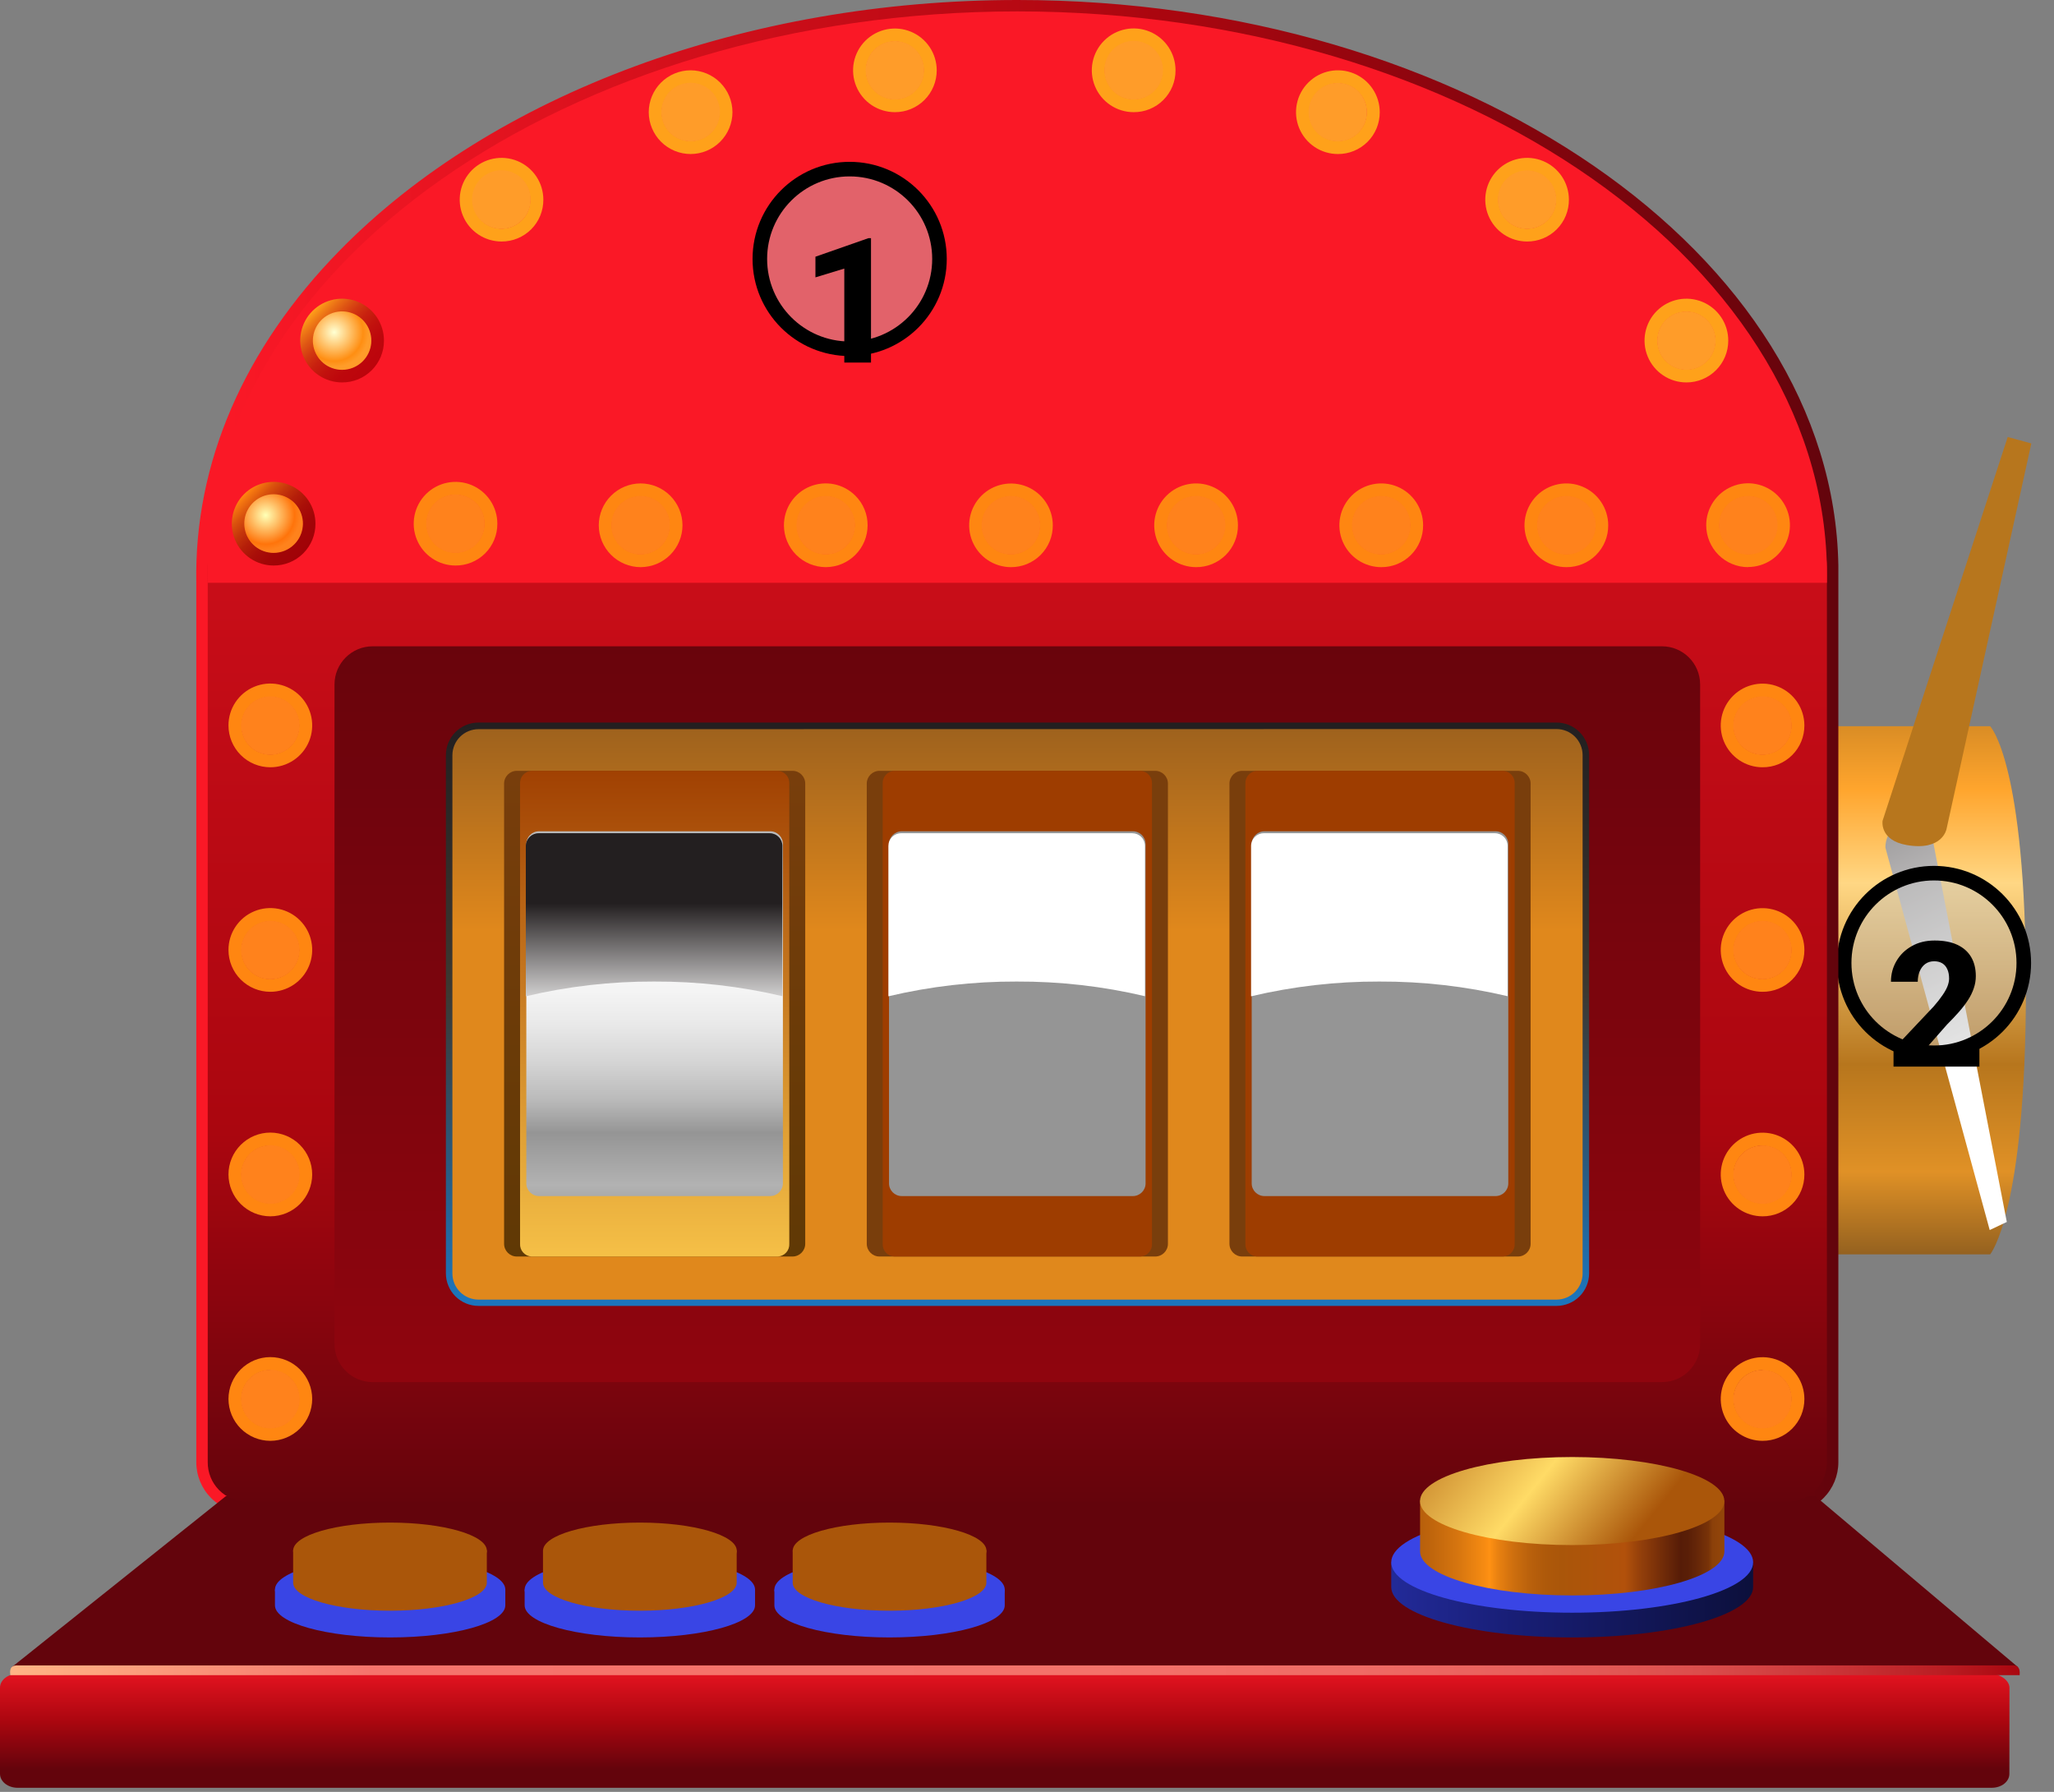 <svg width="141" height="123" viewBox="0 0 141 123" fill="none" xmlns="http://www.w3.org/2000/svg">
<rect x="0" y="0" width="141" height="123" fill="#808080" stroke="none"/>
<g style="mix-blend-mode:luminosity">
<g clip-path="url(#clip0_9_2216)">
<path d="M136.616 86.104H124.428V49.851H136.616C136.616 49.851 139.072 52.306 139.072 67.788C139.072 83.27 136.616 86.104 136.616 86.104Z" fill="url(#paint0_linear_9_2216)"/>
<path style="mix-blend-mode:multiply" d="M132.501 56.737C132.501 56.737 132.164 55.697 130.814 56.283C129.298 56.942 129.43 58.199 129.43 58.199L136.587 84.433L137.76 83.879L132.501 56.737Z" fill="url(#paint1_linear_9_2216)"/>
<path d="M129.232 56.342C129.232 56.342 129.007 57.682 130.899 58.008C133.348 58.429 133.622 56.909 133.622 56.909L139.444 30.44L137.822 29.996L129.232 56.342Z" fill="url(#paint2_linear_9_2216)"/>
<path d="M138.926 66.102C138.926 69.508 136.166 72.268 132.76 72.268C129.355 72.268 126.595 69.508 126.595 66.102C126.595 62.697 129.355 59.937 132.76 59.937C136.166 59.937 138.926 62.697 138.926 66.102Z" fill="#C4C4C4" fill-opacity="0.43" stroke="black"/>
<path d="M135.879 71.79V73.214H129.984V72.007L132.738 69.089C132.996 68.792 133.201 68.53 133.353 68.304C133.509 68.077 133.623 67.872 133.693 67.689C133.763 67.501 133.799 67.329 133.799 67.173C133.799 66.919 133.758 66.704 133.675 66.528C133.597 66.353 133.482 66.218 133.33 66.124C133.177 66.03 132.992 65.984 132.773 65.984C132.539 65.984 132.338 66.044 132.17 66.165C132.002 66.286 131.873 66.454 131.783 66.669C131.693 66.88 131.648 67.12 131.648 67.39H129.808C129.808 66.87 129.933 66.398 130.183 65.972C130.433 65.542 130.783 65.2 131.232 64.947C131.681 64.689 132.207 64.56 132.808 64.56C133.425 64.56 133.943 64.657 134.361 64.853C134.779 65.048 135.095 65.327 135.31 65.691C135.525 66.054 135.633 66.491 135.633 67.003C135.633 67.292 135.586 67.572 135.492 67.841C135.402 68.111 135.271 68.378 135.099 68.644C134.927 68.909 134.72 69.181 134.478 69.458C134.236 69.732 133.963 70.021 133.658 70.325L132.369 71.79H135.879Z" fill="black"/>
</g>
<path d="M122.731 103.85H16.941C16.019 103.847 15.136 103.478 14.486 102.824C13.836 102.17 13.472 101.285 13.475 100.363V40.2V40.022C13.32 31.808 16.732 23.906 23.341 17.17C33.891 6.418 51.269 -3.05176e-05 69.836 -3.05176e-05C100.565 -3.05176e-05 125.84 17.418 126.197 38.828V38.873C126.197 39.034 126.197 39.2 126.197 39.366V100.363C126.199 101.285 125.836 102.17 125.186 102.824C124.536 103.478 123.653 103.847 122.731 103.85ZM15.034 39.224V40.007V100.363C15.031 100.87 15.229 101.357 15.585 101.718C15.94 102.079 16.425 102.284 16.932 102.288H122.722C123.228 102.283 123.712 102.078 124.068 101.717C124.424 101.356 124.622 100.869 124.62 100.363V38.867C124.465 28.977 118.694 19.636 108.368 12.577C97.979 5.476 84.289 1.565 69.824 1.565C51.668 1.565 34.706 7.809 24.444 18.264C18.352 24.483 15.106 31.715 15.034 39.224Z" fill="url(#paint3_linear_9_2216)"/>
<path d="M137.937 121.764C137.937 122.293 137.399 122.719 136.728 122.719H1.209C0.547 122.719 0 122.293 0 121.764V115.85C0 115.324 0.541 114.898 1.209 114.898H136.734C137.248 114.898 137.943 115.324 137.943 115.85L137.937 121.764Z" fill="url(#paint4_linear_9_2216)"/>
<path d="M138.52 114.43H0.819L15.511 102.696H124.61L138.52 114.43Z" fill="url(#paint5_linear_9_2216)"/>
<path d="M125.411 100.363C125.415 100.718 125.348 101.07 125.215 101.399C125.082 101.728 124.886 102.027 124.637 102.28C124.388 102.533 124.091 102.734 123.764 102.871C123.437 103.009 123.086 103.081 122.731 103.082H16.941C16.586 103.081 16.235 103.009 15.908 102.871C15.581 102.734 15.284 102.533 15.035 102.28C14.786 102.027 14.589 101.728 14.456 101.399C14.323 101.07 14.257 100.718 14.26 100.363V38.873C14.257 38.519 14.323 38.166 14.456 37.837C14.589 37.508 14.786 37.209 15.035 36.956C15.284 36.703 15.581 36.502 15.908 36.365C16.235 36.227 16.586 36.155 16.941 36.154H122.731C123.086 36.155 123.437 36.227 123.764 36.365C124.091 36.502 124.388 36.703 124.637 36.956C124.886 37.209 125.082 37.508 125.215 37.837C125.348 38.166 125.415 38.519 125.411 38.873V100.363Z" fill="url(#paint6_linear_9_2216)"/>
<path d="M114.088 44.364H25.583C24.136 44.364 22.963 45.537 22.963 46.984V92.252C22.963 93.699 24.136 94.872 25.583 94.872H114.088C115.535 94.872 116.708 93.699 116.708 92.252V46.984C116.708 45.537 115.535 44.364 114.088 44.364Z" fill="url(#paint7_linear_9_2216)"/>
<path d="M106.836 49.822H32.833C31.721 49.822 30.82 50.723 30.82 51.834V87.408C30.82 88.519 31.721 89.421 32.833 89.421H106.836C107.947 89.421 108.848 88.519 108.848 87.408V51.834C108.848 50.723 107.947 49.822 106.836 49.822Z" fill="url(#paint8_linear_9_2216)"/>
<path d="M54.403 52.913H35.477C34.995 52.913 34.604 53.304 34.604 53.786V85.377C34.604 85.86 34.995 86.251 35.477 86.251H54.403C54.885 86.251 55.276 85.86 55.276 85.377V53.786C55.276 53.304 54.885 52.913 54.403 52.913Z" fill="url(#paint9_linear_9_2216)"/>
<path d="M54.182 85.377C54.194 85.596 54.119 85.811 53.972 85.975C53.827 86.138 53.622 86.237 53.403 86.251H36.48C36.261 86.237 36.057 86.138 35.911 85.975C35.764 85.811 35.689 85.596 35.701 85.377V53.786C35.69 53.568 35.766 53.353 35.911 53.19C36.057 53.027 36.262 52.927 36.48 52.913H53.403C53.621 52.927 53.826 53.027 53.972 53.19C54.117 53.353 54.193 53.568 54.182 53.786V85.377Z" fill="url(#paint10_linear_9_2216)"/>
<path d="M52.871 57.062H37.003C36.521 57.062 36.13 57.453 36.13 57.935V81.228C36.13 81.71 36.521 82.102 37.003 82.102H52.871C53.353 82.102 53.744 81.71 53.744 81.228V57.935C53.744 57.453 53.353 57.062 52.871 57.062Z" fill="url(#paint11_linear_9_2216)"/>
<path style="mix-blend-mode:screen" d="M44.902 67.376C41.937 67.366 38.982 67.705 36.096 68.388V58.069C36.096 57.837 36.188 57.615 36.352 57.451C36.516 57.287 36.738 57.195 36.97 57.195H52.838C53.069 57.195 53.291 57.287 53.455 57.451C53.619 57.615 53.711 57.837 53.711 58.069V68.382C50.825 67.701 47.868 67.364 44.902 67.376Z" fill="url(#paint12_linear_9_2216)"/>
<path d="M79.3 52.913H60.374C59.892 52.913 59.501 53.304 59.501 53.786V85.377C59.501 85.86 59.892 86.251 60.374 86.251H79.3C79.783 86.251 80.174 85.86 80.174 85.377V53.786C80.174 53.304 79.783 52.913 79.3 52.913Z" fill="url(#paint13_linear_9_2216)"/>
<path d="M79.08 85.377C79.091 85.596 79.016 85.811 78.87 85.975C78.724 86.138 78.519 86.237 78.3 86.251H61.378C61.158 86.238 60.953 86.139 60.806 85.975C60.659 85.812 60.583 85.597 60.595 85.377V53.786C60.584 53.567 60.66 53.352 60.807 53.189C60.953 53.026 61.158 52.926 61.378 52.913H78.3C78.519 52.927 78.723 53.027 78.869 53.19C79.015 53.353 79.091 53.568 79.08 53.786V85.377Z" fill="url(#paint14_linear_9_2216)"/>
<path d="M77.768 57.062H61.9C61.418 57.062 61.027 57.453 61.027 57.935V81.228C61.027 81.71 61.418 82.102 61.9 82.102H77.768C78.251 82.102 78.641 81.71 78.641 81.228V57.935C78.641 57.453 78.251 57.062 77.768 57.062Z" fill="url(#paint15_linear_9_2216)"/>
<path style="mix-blend-mode:screen" d="M69.79 67.376C66.826 67.366 63.87 67.705 60.985 68.388V58.069C60.985 57.954 61.007 57.84 61.051 57.734C61.095 57.628 61.159 57.532 61.24 57.451C61.322 57.37 61.418 57.306 61.524 57.262C61.63 57.218 61.743 57.195 61.858 57.195H77.726C77.957 57.195 78.18 57.287 78.344 57.451C78.507 57.615 78.599 57.837 78.599 58.069V68.382C75.713 67.701 72.756 67.364 69.79 67.376Z" fill="url(#paint16_linear_9_2216)"/>
<path d="M104.198 52.913H85.272C84.789 52.913 84.398 53.304 84.398 53.786V85.377C84.398 85.86 84.789 86.251 85.272 86.251H104.198C104.68 86.251 105.071 85.86 105.071 85.377V53.786C105.071 53.304 104.68 52.913 104.198 52.913Z" fill="url(#paint17_linear_9_2216)"/>
<path d="M103.977 85.377C103.989 85.596 103.913 85.811 103.767 85.975C103.621 86.138 103.416 86.237 103.197 86.251H86.275C86.055 86.238 85.85 86.139 85.703 85.975C85.556 85.812 85.481 85.597 85.492 85.377V53.786C85.481 53.567 85.558 53.352 85.704 53.189C85.851 53.026 86.056 52.926 86.275 52.913H103.197C103.416 52.927 103.62 53.027 103.766 53.19C103.912 53.353 103.988 53.568 103.977 53.786V85.377Z" fill="url(#paint18_linear_9_2216)"/>
<path d="M102.666 57.062H86.798C86.315 57.062 85.924 57.453 85.924 57.935V81.228C85.924 81.71 86.315 82.102 86.798 82.102H102.666C103.148 82.102 103.539 81.71 103.539 81.228V57.935C103.539 57.453 103.148 57.062 102.666 57.062Z" fill="url(#paint19_linear_9_2216)"/>
<path style="mix-blend-mode:screen" d="M94.688 67.376C91.723 67.366 88.767 67.706 85.882 68.388V58.069C85.882 57.837 85.974 57.615 86.138 57.451C86.302 57.287 86.524 57.195 86.755 57.195H102.62C102.852 57.195 103.074 57.287 103.238 57.451C103.401 57.615 103.493 57.837 103.493 58.069V68.382C100.608 67.702 97.652 67.364 94.688 67.376Z" fill="url(#paint20_linear_9_2216)"/>
<path d="M125.411 40.007C125.822 18.328 100.571 0.783 69.836 0.783C39.1 0.783 13.683 18.439 14.26 40.007H125.411Z" fill="url(#paint21_linear_9_2216)"/>
<path d="M138.641 114.989H0.707C0.623 114.384 0.922 114.318 1.185 114.318H138.179C138.442 114.315 138.702 114.418 138.641 114.989Z" fill="url(#paint22_linear_9_2216)"/>
<path d="M95.504 107.235V108.939C95.504 110.849 101.067 112.399 107.927 112.399C114.786 112.399 120.347 110.849 120.347 108.939V107.235H95.504Z" fill="url(#paint23_linear_9_2216)"/>
<path d="M120.347 107.241C120.347 109.15 114.786 110.701 107.924 110.701C101.061 110.701 95.504 109.15 95.504 107.241C95.504 105.331 101.064 103.781 107.924 103.781C114.783 103.781 120.347 105.331 120.347 107.241Z" fill="url(#paint24_linear_9_2216)"/>
<path d="M97.483 102.992V106.494C97.483 108.162 102.158 109.516 107.93 109.516C113.701 109.516 118.373 108.162 118.373 106.494V102.992H97.483Z" fill="url(#paint25_linear_9_2216)"/>
<path d="M118.37 103.037C118.37 104.708 113.695 106.059 107.924 106.059C102.152 106.059 97.48 104.705 97.48 103.037C97.48 101.369 102.155 100.015 107.924 100.015C113.692 100.015 118.37 101.369 118.37 103.037Z" fill="url(#paint26_linear_9_2216)"/>
<path d="M18.875 109.111V110.196C18.875 111.405 22.413 112.399 26.783 112.399C31.153 112.399 34.688 111.411 34.688 110.196V109.111H18.875Z" fill="url(#paint27_linear_9_2216)"/>
<path d="M34.688 109.114C34.688 110.323 31.15 111.317 26.78 111.317C22.41 111.317 18.875 110.329 18.875 109.114C18.875 107.899 22.413 106.914 26.78 106.914C31.147 106.914 34.688 107.899 34.688 109.114Z" fill="url(#paint28_linear_9_2216)"/>
<path d="M20.123 106.41V108.64C20.123 109.7 23.099 110.565 26.771 110.565C30.442 110.565 33.419 109.7 33.419 108.64V106.41H20.123Z" fill="url(#paint29_linear_9_2216)"/>
<path d="M33.419 106.44C33.419 107.503 30.442 108.365 26.771 108.365C23.099 108.365 20.123 107.503 20.123 106.44C20.123 105.376 23.099 104.515 26.771 104.515C30.442 104.515 33.419 105.376 33.419 106.44Z" fill="url(#paint30_linear_9_2216)"/>
<path d="M36.015 109.111V110.196C36.015 111.405 39.556 112.399 43.923 112.399C48.29 112.399 51.831 111.411 51.831 110.196V109.111H36.015Z" fill="url(#paint31_linear_9_2216)"/>
<path d="M51.831 109.114C51.831 110.323 48.29 111.317 43.923 111.317C39.556 111.317 36.015 110.329 36.015 109.114C36.015 107.899 39.556 106.914 43.923 106.914C48.29 106.914 51.831 107.899 51.831 109.114Z" fill="url(#paint32_linear_9_2216)"/>
<path d="M37.275 106.41V108.64C37.275 109.7 40.252 110.565 43.923 110.565C47.595 110.565 50.571 109.7 50.571 108.64V106.41H37.275Z" fill="url(#paint33_linear_9_2216)"/>
<path d="M50.574 106.44C50.574 107.503 47.595 108.365 43.926 108.365C40.258 108.365 37.278 107.503 37.278 106.44C37.278 105.376 40.255 104.515 43.926 104.515C47.598 104.515 50.574 105.376 50.574 106.44Z" fill="url(#paint34_linear_9_2216)"/>
<path d="M53.158 109.111V110.196C53.158 111.405 56.697 112.399 61.063 112.399C65.43 112.399 68.972 111.411 68.972 110.196V109.111H53.158Z" fill="url(#paint35_linear_9_2216)"/>
<path d="M68.972 109.114C68.972 110.323 65.433 111.317 61.063 111.317C56.694 111.317 53.158 110.329 53.158 109.114C53.158 107.899 56.697 106.914 61.063 106.914C65.43 106.914 68.972 107.899 68.972 109.114Z" fill="url(#paint36_linear_9_2216)"/>
<path d="M54.415 106.41V108.64C54.415 109.7 57.392 110.565 61.063 110.565C64.735 110.565 67.711 109.7 67.711 108.64V106.41H54.415Z" fill="url(#paint37_linear_9_2216)"/>
<path d="M67.715 106.44C67.715 107.503 64.738 108.365 61.066 108.365C57.395 108.365 54.418 107.503 54.418 106.44C54.418 105.376 57.395 104.515 61.066 104.515C64.738 104.515 67.715 105.376 67.715 106.44Z" fill="url(#paint38_linear_9_2216)"/>
<path d="M18.781 38.819C18.213 38.819 17.659 38.65 17.187 38.334C16.716 38.018 16.348 37.57 16.131 37.045C15.914 36.521 15.858 35.944 15.969 35.388C16.079 34.831 16.353 34.32 16.754 33.918C17.155 33.517 17.667 33.244 18.223 33.133C18.78 33.022 19.357 33.078 19.881 33.295C20.406 33.512 20.854 33.88 21.17 34.352C21.485 34.823 21.654 35.378 21.655 35.945C21.657 36.323 21.585 36.698 21.441 37.048C21.297 37.398 21.086 37.715 20.819 37.983C20.551 38.25 20.233 38.462 19.884 38.605C19.534 38.749 19.159 38.822 18.781 38.819ZM18.781 33.966C18.256 33.966 17.752 34.174 17.38 34.545C17.009 34.917 16.799 35.42 16.799 35.945C16.799 36.47 17.008 36.973 17.379 37.344C17.75 37.715 18.253 37.924 18.778 37.925C19.172 37.927 19.557 37.812 19.884 37.594C20.212 37.376 20.468 37.066 20.618 36.702C20.769 36.339 20.807 35.939 20.729 35.553C20.651 35.167 20.46 34.814 20.18 34.537C19.997 34.354 19.779 34.21 19.539 34.112C19.3 34.014 19.043 33.964 18.784 33.966H18.781Z" fill="url(#paint39_linear_9_2216)"/>
<path d="M20.201 37.366C20.532 37.037 20.737 36.604 20.784 36.141C20.831 35.677 20.715 35.212 20.457 34.824C20.199 34.436 19.814 34.15 19.369 34.014C18.923 33.878 18.444 33.901 18.014 34.079C17.583 34.257 17.227 34.578 17.008 34.989C16.788 35.399 16.717 35.873 16.807 36.331C16.898 36.787 17.144 37.199 17.504 37.494C17.864 37.79 18.315 37.952 18.781 37.952C19.314 37.952 19.824 37.741 20.201 37.366Z" fill="url(#paint40_radial_9_2216)"/>
<path d="M18.557 52.668C17.796 52.668 17.065 52.366 16.526 51.828C15.988 51.289 15.684 50.559 15.684 49.798C15.683 49.229 15.851 48.673 16.166 48.2C16.482 47.727 16.93 47.358 17.456 47.14C17.981 46.922 18.558 46.865 19.116 46.976C19.674 47.086 20.186 47.36 20.588 47.761C20.991 48.163 21.265 48.675 21.376 49.233C21.487 49.79 21.43 50.368 21.213 50.894C20.995 51.419 20.627 51.868 20.154 52.184C19.682 52.5 19.126 52.668 18.557 52.668ZM18.557 47.833C18.166 47.834 17.784 47.95 17.458 48.167C17.133 48.385 16.879 48.694 16.73 49.055C16.58 49.417 16.541 49.815 16.617 50.199C16.693 50.583 16.882 50.935 17.158 51.212C17.341 51.397 17.559 51.543 17.799 51.643C18.04 51.742 18.297 51.793 18.557 51.792C19.082 51.791 19.585 51.583 19.956 51.211C20.327 50.84 20.536 50.337 20.537 49.813C20.536 49.288 20.327 48.785 19.956 48.414C19.585 48.043 19.082 47.834 18.557 47.833Z" fill="url(#paint41_linear_9_2216)"/>
<path d="M19.978 51.224C20.305 50.895 20.509 50.463 20.554 50.001C20.599 49.539 20.483 49.076 20.225 48.691C19.967 48.305 19.583 48.02 19.138 47.886C18.694 47.752 18.217 47.775 17.788 47.953C17.36 48.131 17.006 48.452 16.787 48.862C16.569 49.271 16.499 49.743 16.59 50.199C16.68 50.654 16.926 51.064 17.285 51.358C17.643 51.652 18.093 51.813 18.557 51.813C19.09 51.813 19.601 51.601 19.978 51.224Z" fill="url(#paint42_radial_9_2216)"/>
<path d="M18.557 68.08C17.796 68.08 17.065 67.778 16.526 67.239C15.988 66.701 15.684 65.971 15.684 65.209C15.683 64.641 15.851 64.085 16.166 63.612C16.482 63.139 16.93 62.77 17.456 62.552C17.981 62.334 18.558 62.277 19.116 62.387C19.674 62.498 20.186 62.771 20.588 63.173C20.991 63.575 21.265 64.087 21.376 64.644C21.487 65.202 21.43 65.78 21.213 66.305C20.995 66.831 20.627 67.279 20.154 67.596C19.682 67.911 19.126 68.08 18.557 68.08ZM18.557 63.245C18.166 63.245 17.784 63.361 17.458 63.579C17.133 63.796 16.879 64.105 16.73 64.467C16.58 64.829 16.541 65.226 16.617 65.61C16.693 65.994 16.882 66.347 17.158 66.623C17.341 66.808 17.559 66.955 17.799 67.054C18.04 67.154 18.297 67.205 18.557 67.204C19.082 67.203 19.585 66.994 19.956 66.623C20.327 66.252 20.536 65.749 20.537 65.224C20.536 64.7 20.327 64.197 19.956 63.826C19.585 63.455 19.082 63.246 18.557 63.245Z" fill="url(#paint43_linear_9_2216)"/>
<path d="M19.978 66.635C20.305 66.307 20.509 65.875 20.554 65.413C20.599 64.951 20.483 64.488 20.225 64.102C19.967 63.716 19.583 63.432 19.138 63.298C18.694 63.163 18.217 63.187 17.788 63.365C17.36 63.543 17.006 63.864 16.787 64.273C16.569 64.683 16.499 65.155 16.59 65.61C16.68 66.066 16.926 66.475 17.285 66.77C17.643 67.064 18.093 67.225 18.557 67.225C19.09 67.224 19.601 67.013 19.978 66.635Z" fill="url(#paint44_radial_9_2216)"/>
<path d="M18.557 83.492C17.796 83.49 17.066 83.187 16.527 82.648C15.989 82.109 15.685 81.379 15.684 80.618C15.684 79.856 15.987 79.125 16.526 78.587C17.065 78.048 17.796 77.745 18.557 77.744C19.319 77.746 20.049 78.049 20.588 78.588C21.126 79.126 21.43 79.856 21.431 80.618C21.43 81.379 21.126 82.109 20.588 82.648C20.049 83.187 19.319 83.49 18.557 83.492ZM18.557 78.638C18.166 78.638 17.783 78.754 17.457 78.971C17.131 79.188 16.877 79.497 16.727 79.859C16.577 80.221 16.538 80.619 16.614 81.003C16.69 81.387 16.878 81.74 17.155 82.017C17.338 82.202 17.556 82.348 17.796 82.448C18.037 82.547 18.294 82.598 18.554 82.597C18.946 82.597 19.328 82.481 19.654 82.263C19.979 82.046 20.232 81.737 20.382 81.375C20.532 81.014 20.571 80.616 20.495 80.232C20.419 79.848 20.23 79.496 19.953 79.219C19.77 79.038 19.552 78.895 19.313 78.799C19.074 78.703 18.818 78.654 18.56 78.657L18.557 78.638Z" fill="url(#paint45_linear_9_2216)"/>
<path d="M19.978 82.05C20.308 81.722 20.514 81.289 20.56 80.825C20.607 80.362 20.491 79.896 20.233 79.509C19.975 79.121 19.59 78.835 19.145 78.699C18.699 78.563 18.221 78.586 17.79 78.763C17.359 78.941 17.004 79.263 16.784 79.673C16.564 80.084 16.493 80.558 16.584 81.015C16.674 81.472 16.921 81.883 17.28 82.179C17.64 82.475 18.092 82.636 18.558 82.636C19.09 82.636 19.601 82.426 19.978 82.05Z" fill="url(#paint46_radial_9_2216)"/>
<path d="M18.557 98.903C17.796 98.902 17.066 98.598 16.527 98.06C15.989 97.521 15.685 96.791 15.684 96.029C15.685 95.268 15.989 94.538 16.527 93.999C17.066 93.46 17.796 93.157 18.557 93.156C19.319 93.157 20.049 93.46 20.588 93.999C21.126 94.538 21.43 95.268 21.431 96.029C21.43 96.791 21.126 97.521 20.588 98.06C20.049 98.598 19.319 98.902 18.557 98.903ZM18.557 94.05C18.166 94.05 17.783 94.165 17.457 94.383C17.131 94.6 16.877 94.909 16.727 95.271C16.577 95.632 16.538 96.03 16.614 96.415C16.69 96.799 16.878 97.151 17.155 97.428C17.338 97.613 17.556 97.76 17.796 97.859C18.037 97.959 18.294 98.01 18.554 98.009C18.946 98.009 19.328 97.892 19.654 97.675C19.979 97.457 20.232 97.148 20.382 96.787C20.532 96.425 20.571 96.027 20.495 95.644C20.419 95.26 20.23 94.907 19.953 94.63C19.77 94.45 19.552 94.307 19.313 94.211C19.074 94.114 18.818 94.066 18.56 94.068L18.557 94.05Z" fill="url(#paint47_linear_9_2216)"/>
<path d="M19.978 97.462C20.308 97.133 20.514 96.7 20.56 96.237C20.607 95.773 20.491 95.308 20.233 94.92C19.975 94.532 19.59 94.246 19.145 94.11C18.699 93.975 18.221 93.997 17.79 94.175C17.359 94.353 17.004 94.674 16.784 95.085C16.564 95.496 16.493 95.97 16.584 96.427C16.674 96.884 16.921 97.295 17.28 97.591C17.64 97.886 18.092 98.048 18.558 98.048C19.09 98.048 19.601 97.837 19.978 97.462Z" fill="url(#paint48_radial_9_2216)"/>
<path d="M120.99 52.668C120.423 52.668 119.868 52.499 119.396 52.183C118.925 51.867 118.557 51.419 118.34 50.894C118.123 50.37 118.067 49.792 118.178 49.236C118.289 48.679 118.563 48.168 118.965 47.767C119.366 47.365 119.878 47.092 120.434 46.982C120.991 46.871 121.568 46.928 122.093 47.146C122.617 47.363 123.065 47.731 123.381 48.203C123.696 48.675 123.864 49.23 123.864 49.798C123.866 50.175 123.793 50.55 123.649 50.899C123.506 51.249 123.294 51.566 123.027 51.833C122.759 52.1 122.442 52.311 122.092 52.455C121.743 52.598 121.368 52.671 120.99 52.668ZM120.99 47.833C120.599 47.834 120.217 47.95 119.891 48.167C119.566 48.385 119.312 48.694 119.163 49.055C119.013 49.417 118.974 49.815 119.05 50.199C119.126 50.582 119.315 50.935 119.591 51.212C119.774 51.397 119.992 51.543 120.232 51.643C120.473 51.742 120.73 51.793 120.99 51.792C121.515 51.791 122.018 51.582 122.389 51.211C122.76 50.84 122.969 50.337 122.97 49.813C122.969 49.288 122.76 48.785 122.389 48.414C122.018 48.043 121.515 47.834 120.99 47.833Z" fill="url(#paint49_linear_9_2216)"/>
<path d="M122.41 51.224C122.691 50.943 122.881 50.586 122.958 50.197C123.036 49.807 122.996 49.404 122.844 49.038C122.692 48.671 122.434 48.358 122.105 48.138C121.775 47.918 121.387 47.8 120.99 47.8C120.594 47.8 120.206 47.918 119.876 48.138C119.546 48.358 119.289 48.671 119.137 49.038C118.985 49.404 118.945 49.807 119.022 50.197C119.099 50.586 119.29 50.943 119.57 51.224C119.756 51.411 119.978 51.559 120.221 51.66C120.465 51.761 120.726 51.813 120.99 51.813C121.254 51.813 121.515 51.761 121.759 51.66C122.003 51.559 122.224 51.411 122.41 51.224Z" fill="url(#paint50_radial_9_2216)"/>
<path d="M120.99 68.08C120.423 68.079 119.868 67.91 119.396 67.595C118.925 67.279 118.557 66.83 118.34 66.306C118.123 65.781 118.067 65.204 118.178 64.647C118.289 64.091 118.563 63.579 118.965 63.178C119.366 62.777 119.878 62.504 120.434 62.393C120.991 62.283 121.568 62.34 122.093 62.557C122.617 62.775 123.065 63.142 123.381 63.615C123.696 64.087 123.864 64.641 123.864 65.209C123.866 65.587 123.793 65.961 123.649 66.311C123.506 66.66 123.294 66.978 123.027 67.245C122.759 67.512 122.442 67.723 122.092 67.866C121.743 68.01 121.368 68.082 120.99 68.08ZM120.99 63.245C120.599 63.245 120.217 63.361 119.891 63.579C119.566 63.796 119.312 64.105 119.163 64.467C119.013 64.829 118.974 65.226 119.05 65.61C119.126 65.994 119.315 66.347 119.591 66.623C119.774 66.808 119.992 66.955 120.232 67.054C120.473 67.154 120.73 67.205 120.99 67.204C121.515 67.203 122.018 66.994 122.389 66.623C122.76 66.252 122.969 65.749 122.97 65.224C122.969 64.7 122.76 64.197 122.389 63.826C122.018 63.455 121.515 63.246 120.99 63.245Z" fill="url(#paint51_linear_9_2216)"/>
<path d="M122.41 66.635C122.691 66.355 122.881 65.997 122.958 65.608C123.036 65.219 122.996 64.816 122.844 64.449C122.692 64.083 122.434 63.77 122.105 63.55C121.775 63.329 121.387 63.212 120.99 63.212C120.594 63.212 120.206 63.329 119.876 63.55C119.546 63.77 119.289 64.083 119.137 64.449C118.985 64.816 118.945 65.219 119.022 65.608C119.099 65.997 119.29 66.355 119.57 66.635C119.756 66.822 119.978 66.97 120.221 67.072C120.465 67.173 120.726 67.225 120.99 67.225C121.254 67.225 121.515 67.173 121.759 67.072C122.003 66.97 122.224 66.822 122.41 66.635Z" fill="url(#paint52_radial_9_2216)"/>
<path d="M120.99 83.492C120.423 83.491 119.868 83.322 119.397 83.007C118.925 82.691 118.557 82.243 118.341 81.718C118.124 81.194 118.067 80.617 118.178 80.06C118.289 79.503 118.562 78.992 118.963 78.591C119.365 78.19 119.876 77.916 120.433 77.805C120.989 77.695 121.566 77.751 122.091 77.968C122.615 78.185 123.063 78.552 123.379 79.024C123.695 79.496 123.864 80.05 123.864 80.618C123.866 80.996 123.793 81.37 123.65 81.72C123.506 82.07 123.294 82.387 123.027 82.654C122.76 82.922 122.442 83.133 122.093 83.277C121.743 83.421 121.368 83.494 120.99 83.492ZM120.99 78.638C120.599 78.638 120.216 78.754 119.89 78.971C119.564 79.188 119.31 79.497 119.16 79.859C119.01 80.221 118.971 80.619 119.047 81.003C119.123 81.387 119.311 81.74 119.588 82.017C119.771 82.202 119.989 82.348 120.229 82.448C120.47 82.547 120.727 82.598 120.987 82.597C121.379 82.597 121.761 82.481 122.087 82.263C122.412 82.046 122.665 81.737 122.815 81.375C122.965 81.014 123.004 80.616 122.928 80.232C122.851 79.848 122.663 79.496 122.387 79.219C122.203 79.038 121.985 78.895 121.746 78.799C121.507 78.703 121.251 78.654 120.993 78.657L120.99 78.638Z" fill="url(#paint53_linear_9_2216)"/>
<path d="M122.411 82.05C122.786 81.673 122.996 81.162 122.996 80.63C122.996 80.098 122.786 79.587 122.411 79.21C122.13 78.929 121.772 78.739 121.383 78.662C120.994 78.585 120.591 78.624 120.224 78.776C119.858 78.928 119.545 79.186 119.325 79.516C119.104 79.845 118.987 80.233 118.987 80.63C118.987 81.026 119.104 81.414 119.325 81.744C119.545 82.074 119.858 82.331 120.224 82.483C120.591 82.635 120.994 82.675 121.383 82.598C121.772 82.521 122.13 82.33 122.411 82.05Z" fill="url(#paint54_radial_9_2216)"/>
<path d="M120.99 98.903C120.423 98.903 119.868 98.734 119.397 98.418C118.925 98.103 118.557 97.654 118.341 97.13C118.124 96.605 118.067 96.028 118.178 95.472C118.289 94.915 118.562 94.404 118.963 94.002C119.365 93.601 119.876 93.328 120.433 93.217C120.989 93.106 121.566 93.163 122.091 93.38C122.615 93.597 123.063 93.964 123.379 94.436C123.695 94.907 123.864 95.462 123.864 96.029C123.866 96.407 123.793 96.782 123.65 97.132C123.506 97.481 123.294 97.799 123.027 98.066C122.76 98.333 122.442 98.545 122.093 98.689C121.743 98.832 121.368 98.905 120.99 98.903ZM120.99 94.05C120.599 94.05 120.216 94.165 119.89 94.383C119.564 94.6 119.31 94.909 119.16 95.271C119.01 95.632 118.971 96.03 119.047 96.415C119.123 96.799 119.311 97.151 119.588 97.428C119.771 97.613 119.989 97.76 120.229 97.859C120.47 97.959 120.727 98.01 120.987 98.009C121.379 98.009 121.761 97.892 122.087 97.675C122.412 97.457 122.665 97.148 122.815 96.787C122.965 96.425 123.004 96.027 122.928 95.644C122.851 95.26 122.663 94.907 122.387 94.63C122.203 94.45 121.985 94.307 121.746 94.211C121.507 94.114 121.251 94.066 120.993 94.068L120.99 94.05Z" fill="url(#paint55_linear_9_2216)"/>
<path d="M122.411 97.462C122.786 97.084 122.996 96.574 122.996 96.041C122.996 95.509 122.786 94.999 122.411 94.621C122.13 94.341 121.772 94.15 121.383 94.073C120.994 93.996 120.591 94.036 120.224 94.188C119.858 94.34 119.545 94.597 119.325 94.927C119.104 95.257 118.987 95.645 118.987 96.041C118.987 96.438 119.104 96.826 119.325 97.156C119.545 97.486 119.858 97.743 120.224 97.895C120.591 98.047 120.994 98.087 121.383 98.01C121.772 97.933 122.13 97.742 122.411 97.462Z" fill="url(#paint56_radial_9_2216)"/>
<path d="M23.483 26.251C22.915 26.251 22.359 26.082 21.886 25.767C21.413 25.451 21.045 25.002 20.828 24.476C20.61 23.951 20.554 23.373 20.665 22.816C20.776 22.258 21.05 21.746 21.452 21.344C21.854 20.942 22.367 20.669 22.924 20.558C23.482 20.448 24.06 20.505 24.585 20.723C25.11 20.941 25.559 21.31 25.874 21.783C26.189 22.256 26.358 22.812 26.357 23.38C26.358 23.758 26.285 24.132 26.141 24.482C25.997 24.831 25.786 25.148 25.518 25.415C25.251 25.682 24.934 25.893 24.584 26.037C24.235 26.18 23.861 26.253 23.483 26.251ZM23.483 21.401C23.091 21.4 22.709 21.516 22.383 21.733C22.057 21.95 21.802 22.259 21.652 22.621C21.502 22.982 21.462 23.38 21.538 23.765C21.614 24.149 21.803 24.502 22.079 24.779C22.356 25.056 22.709 25.245 23.093 25.321C23.477 25.398 23.875 25.359 24.237 25.209C24.599 25.059 24.908 24.806 25.126 24.48C25.343 24.155 25.459 23.772 25.459 23.38C25.459 22.856 25.25 22.354 24.88 21.983C24.509 21.612 24.007 21.402 23.483 21.401Z" fill="url(#paint57_linear_9_2216)"/>
<path d="M24.903 24.797C25.231 24.469 25.435 24.037 25.48 23.575C25.525 23.113 25.409 22.65 25.15 22.264C24.892 21.878 24.508 21.594 24.064 21.46C23.62 21.325 23.143 21.349 22.714 21.527C22.285 21.705 21.932 22.026 21.713 22.435C21.494 22.845 21.424 23.317 21.515 23.772C21.606 24.227 21.852 24.637 22.21 24.932C22.569 25.226 23.019 25.387 23.483 25.387C24.016 25.386 24.527 25.174 24.903 24.797Z" fill="url(#paint58_radial_9_2216)"/>
<path d="M34.425 16.578C33.858 16.577 33.303 16.409 32.831 16.093C32.36 15.777 31.992 15.329 31.776 14.804C31.559 14.28 31.502 13.703 31.613 13.146C31.724 12.59 31.997 12.079 32.398 11.677C32.8 11.276 33.311 11.003 33.867 10.892C34.424 10.781 35.001 10.837 35.526 11.054C36.05 11.271 36.498 11.639 36.814 12.11C37.13 12.582 37.299 13.137 37.299 13.704C37.302 14.082 37.229 14.457 37.085 14.807C36.942 15.156 36.73 15.474 36.463 15.742C36.195 16.009 35.878 16.221 35.528 16.364C35.178 16.508 34.803 16.58 34.425 16.578ZM34.425 11.743C33.968 11.744 33.525 11.903 33.172 12.194C32.819 12.484 32.578 12.888 32.49 13.337C32.401 13.785 32.471 14.251 32.687 14.653C32.903 15.056 33.252 15.372 33.675 15.546C34.098 15.721 34.568 15.743 35.005 15.61C35.442 15.476 35.82 15.196 36.073 14.815C36.327 14.435 36.441 13.978 36.395 13.523C36.35 13.068 36.148 12.643 35.825 12.32C35.642 12.134 35.424 11.986 35.184 11.884C34.944 11.783 34.686 11.73 34.425 11.728V11.743Z" fill="url(#paint59_linear_9_2216)"/>
<path d="M35.837 15.124C36.167 14.796 36.373 14.363 36.419 13.899C36.466 13.436 36.35 12.971 36.092 12.583C35.834 12.195 35.449 11.909 35.004 11.773C34.558 11.637 34.079 11.66 33.649 11.838C33.218 12.015 32.863 12.337 32.643 12.748C32.423 13.158 32.352 13.632 32.443 14.089C32.533 14.546 32.779 14.958 33.139 15.253C33.499 15.549 33.95 15.711 34.416 15.711C34.68 15.712 34.941 15.661 35.185 15.56C35.429 15.46 35.651 15.312 35.837 15.124Z" fill="url(#paint60_radial_9_2216)"/>
<path d="M47.407 10.573C46.646 10.572 45.916 10.269 45.377 9.73C44.839 9.191 44.535 8.461 44.534 7.7C44.535 6.938 44.839 6.208 45.377 5.669C45.916 5.131 46.646 4.827 47.407 4.826C48.169 4.827 48.899 5.131 49.438 5.669C49.976 6.208 50.28 6.938 50.281 7.7C50.28 8.461 49.976 9.191 49.438 9.73C48.899 10.269 48.169 10.572 47.407 10.573ZM47.407 5.72C47.016 5.72 46.633 5.836 46.308 6.054C45.982 6.271 45.729 6.581 45.579 6.942C45.429 7.304 45.39 7.702 45.466 8.086C45.542 8.47 45.731 8.822 46.008 9.099C46.285 9.376 46.637 9.565 47.021 9.641C47.405 9.717 47.803 9.678 48.165 9.528C48.527 9.379 48.836 9.125 49.053 8.799C49.271 8.474 49.387 8.091 49.387 7.7C49.386 7.175 49.177 6.672 48.806 6.301C48.435 5.93 47.932 5.721 47.407 5.72Z" fill="url(#paint61_linear_9_2216)"/>
<path d="M48.831 9.12C49.161 8.791 49.367 8.358 49.413 7.895C49.46 7.432 49.344 6.966 49.086 6.579C48.828 6.191 48.444 5.905 47.998 5.769C47.552 5.633 47.074 5.656 46.643 5.833C46.212 6.011 45.857 6.333 45.637 6.743C45.417 7.154 45.346 7.628 45.437 8.085C45.527 8.542 45.773 8.953 46.133 9.249C46.493 9.545 46.945 9.706 47.41 9.706C47.943 9.706 48.453 9.496 48.831 9.12Z" fill="url(#paint62_radial_9_2216)"/>
<path d="M61.429 7.7C60.861 7.699 60.307 7.53 59.835 7.215C59.363 6.899 58.996 6.451 58.779 5.926C58.562 5.402 58.505 4.825 58.616 4.268C58.727 3.712 59.001 3.2 59.402 2.799C59.803 2.398 60.315 2.124 60.871 2.013C61.428 1.903 62.005 1.959 62.529 2.176C63.053 2.393 63.502 2.76 63.818 3.232C64.133 3.704 64.302 4.258 64.303 4.826C64.303 5.204 64.23 5.578 64.085 5.927C63.941 6.276 63.73 6.593 63.463 6.86C63.196 7.127 62.879 7.338 62.529 7.483C62.181 7.627 61.806 7.701 61.429 7.7ZM61.429 2.847C60.904 2.847 60.401 3.056 60.03 3.427C59.659 3.798 59.45 4.301 59.45 4.826C59.45 5.351 59.659 5.854 60.03 6.225C60.401 6.596 60.904 6.804 61.429 6.805C61.954 6.805 62.457 6.597 62.828 6.226C63.2 5.854 63.408 5.351 63.408 4.826C63.408 4.301 63.2 3.798 62.828 3.426C62.457 3.055 61.954 2.847 61.429 2.847Z" fill="url(#paint63_linear_9_2216)"/>
<path d="M62.849 6.246C63.224 5.869 63.435 5.358 63.435 4.826C63.435 4.294 63.224 3.783 62.849 3.406C62.568 3.125 62.211 2.935 61.822 2.858C61.433 2.781 61.029 2.821 60.663 2.973C60.297 3.124 59.983 3.382 59.763 3.712C59.543 4.041 59.425 4.429 59.425 4.826C59.425 5.223 59.543 5.61 59.763 5.94C59.983 6.27 60.297 6.527 60.663 6.679C61.029 6.831 61.433 6.871 61.822 6.794C62.211 6.717 62.568 6.526 62.849 6.246Z" fill="url(#paint64_radial_9_2216)"/>
<path d="M31.267 38.819C30.7 38.819 30.145 38.65 29.674 38.334C29.202 38.018 28.835 37.57 28.618 37.045C28.401 36.521 28.344 35.944 28.455 35.388C28.566 34.831 28.839 34.32 29.241 33.918C29.642 33.517 30.153 33.244 30.71 33.133C31.266 33.022 31.843 33.078 32.368 33.295C32.892 33.512 33.34 33.88 33.656 34.352C33.972 34.823 34.141 35.378 34.141 35.945C34.144 36.323 34.071 36.698 33.927 37.048C33.784 37.398 33.572 37.715 33.305 37.983C33.038 38.25 32.72 38.462 32.37 38.605C32.02 38.749 31.646 38.822 31.267 38.819ZM31.267 33.966C30.743 33.967 30.24 34.175 29.869 34.547C29.498 34.918 29.289 35.421 29.288 35.945C29.289 36.47 29.498 36.973 29.869 37.344C30.24 37.715 30.743 37.924 31.267 37.925C31.792 37.925 32.296 37.716 32.667 37.345C33.038 36.974 33.247 36.47 33.247 35.945C33.247 35.42 33.038 34.917 32.667 34.546C32.296 34.175 31.792 33.966 31.267 33.966Z" fill="url(#paint65_linear_9_2216)"/>
<path d="M32.685 37.366C33.06 36.989 33.271 36.479 33.271 35.947C33.271 35.415 33.06 34.905 32.685 34.528C32.308 34.152 31.798 33.94 31.266 33.94C30.734 33.94 30.224 34.152 29.847 34.528C29.471 34.904 29.259 35.415 29.258 35.947C29.258 36.48 29.469 36.99 29.846 37.367C30.222 37.744 30.732 37.956 31.265 37.956C31.797 37.956 32.308 37.745 32.685 37.369V37.366Z" fill="url(#paint66_radial_9_2216)"/>
<path d="M43.977 38.931C43.216 38.929 42.486 38.626 41.947 38.087C41.408 37.549 41.105 36.819 41.104 36.057C41.105 35.295 41.408 34.565 41.947 34.027C42.486 33.488 43.216 33.185 43.977 33.183C44.739 33.185 45.469 33.488 46.008 34.027C46.546 34.565 46.85 35.295 46.851 36.057C46.85 36.819 46.546 37.549 46.008 38.087C45.469 38.626 44.739 38.929 43.977 38.931ZM43.977 34.078C43.586 34.078 43.204 34.194 42.878 34.412C42.553 34.629 42.299 34.938 42.15 35.3C42 35.661 41.961 36.059 42.037 36.443C42.113 36.827 42.302 37.179 42.578 37.456C42.761 37.641 42.979 37.787 43.22 37.887C43.46 37.987 43.717 38.037 43.977 38.036C44.502 38.036 45.006 37.828 45.377 37.457C45.748 37.086 45.957 36.582 45.957 36.057C45.957 35.532 45.748 35.029 45.377 34.657C45.006 34.286 44.502 34.078 43.977 34.078Z" fill="url(#paint67_linear_9_2216)"/>
<path d="M45.395 37.477C45.724 37.149 45.93 36.717 45.976 36.254C46.022 35.791 45.906 35.326 45.648 34.939C45.39 34.552 45.006 34.267 44.561 34.132C44.116 33.996 43.638 34.019 43.208 34.197C42.778 34.375 42.423 34.696 42.204 35.106C41.985 35.517 41.914 35.99 42.005 36.446C42.096 36.903 42.342 37.313 42.702 37.608C43.062 37.903 43.512 38.064 43.977 38.064C44.509 38.063 45.018 37.852 45.395 37.477Z" fill="url(#paint68_radial_9_2216)"/>
<path d="M56.688 38.931C55.926 38.929 55.196 38.626 54.657 38.087C54.119 37.549 53.815 36.819 53.814 36.057C53.813 35.489 53.981 34.932 54.297 34.459C54.612 33.986 55.061 33.618 55.586 33.4C56.112 33.183 56.69 33.126 57.248 33.237C57.805 33.349 58.317 33.624 58.718 34.026C58.986 34.292 59.198 34.609 59.342 34.957C59.487 35.306 59.56 35.68 59.558 36.057C59.558 36.819 59.255 37.549 58.717 38.087C58.179 38.626 57.449 38.929 56.688 38.931ZM56.688 34.078C56.296 34.078 55.914 34.194 55.588 34.412C55.263 34.629 55.01 34.938 54.86 35.3C54.71 35.661 54.671 36.059 54.747 36.443C54.824 36.827 55.012 37.179 55.288 37.456C55.471 37.641 55.689 37.788 55.93 37.887C56.17 37.987 56.428 38.038 56.688 38.036C57.213 38.036 57.716 37.828 58.087 37.457C58.458 37.086 58.667 36.582 58.667 36.057C58.667 35.532 58.458 35.029 58.087 34.657C57.716 34.286 57.213 34.078 56.688 34.078Z" fill="url(#paint69_linear_9_2216)"/>
<path d="M58.105 37.477C58.434 37.149 58.64 36.717 58.686 36.254C58.732 35.791 58.616 35.326 58.358 34.939C58.1 34.552 57.716 34.267 57.271 34.132C56.826 33.996 56.348 34.019 55.918 34.197C55.488 34.375 55.133 34.696 54.914 35.106C54.695 35.517 54.625 35.99 54.715 36.446C54.806 36.903 55.052 37.313 55.412 37.608C55.772 37.903 56.222 38.064 56.688 38.064C57.219 38.063 57.728 37.852 58.105 37.477Z" fill="url(#paint70_radial_9_2216)"/>
<path d="M69.398 38.931C68.83 38.93 68.275 38.761 67.804 38.446C67.332 38.13 66.965 37.682 66.748 37.157C66.531 36.633 66.474 36.056 66.585 35.499C66.696 34.943 66.969 34.431 67.371 34.03C67.772 33.629 68.283 33.355 68.84 33.245C69.396 33.134 69.973 33.19 70.498 33.407C71.022 33.624 71.471 33.992 71.786 34.463C72.102 34.935 72.271 35.489 72.271 36.057C72.273 36.435 72.201 36.81 72.057 37.159C71.913 37.509 71.701 37.826 71.434 38.094C71.167 38.361 70.849 38.572 70.5 38.716C70.15 38.86 69.776 38.933 69.398 38.931ZM69.398 34.078C69.006 34.078 68.624 34.194 68.298 34.412C67.973 34.629 67.719 34.938 67.57 35.3C67.42 35.661 67.381 36.059 67.457 36.443C67.534 36.827 67.722 37.179 67.999 37.456C68.181 37.641 68.4 37.787 68.64 37.887C68.88 37.987 69.138 38.037 69.398 38.036C69.923 38.036 70.426 37.828 70.797 37.457C71.168 37.086 71.377 36.582 71.377 36.057C71.377 35.532 71.168 35.029 70.797 34.657C70.426 34.286 69.923 34.078 69.398 34.078Z" fill="url(#paint71_linear_9_2216)"/>
<path d="M70.815 37.477C71.144 37.149 71.35 36.717 71.396 36.254C71.442 35.791 71.326 35.326 71.068 34.939C70.81 34.552 70.426 34.267 69.981 34.132C69.536 33.996 69.058 34.019 68.628 34.197C68.198 34.375 67.844 34.696 67.624 35.106C67.405 35.517 67.335 35.99 67.425 36.446C67.516 36.903 67.762 37.313 68.122 37.608C68.482 37.903 68.933 38.064 69.398 38.064C69.929 38.063 70.438 37.852 70.815 37.477Z" fill="url(#paint72_radial_9_2216)"/>
<path d="M82.108 38.931C81.539 38.931 80.984 38.762 80.511 38.447C80.038 38.131 79.67 37.682 79.453 37.157C79.235 36.632 79.178 36.054 79.289 35.496C79.4 34.939 79.674 34.427 80.076 34.025C80.478 33.623 80.99 33.349 81.547 33.239C82.105 33.128 82.682 33.184 83.207 33.402C83.733 33.62 84.181 33.988 84.497 34.461C84.813 34.933 84.981 35.489 84.981 36.057C84.984 36.435 84.911 36.81 84.767 37.16C84.624 37.51 84.412 37.828 84.144 38.096C83.876 38.363 83.558 38.575 83.208 38.718C82.858 38.861 82.483 38.934 82.105 38.931H82.108ZM82.108 34.078C81.716 34.078 81.334 34.194 81.008 34.412C80.683 34.629 80.43 34.938 80.28 35.3C80.13 35.661 80.091 36.059 80.167 36.443C80.244 36.827 80.432 37.179 80.709 37.456C80.891 37.641 81.109 37.787 81.348 37.887C81.588 37.986 81.845 38.037 82.105 38.036C82.629 38.036 83.132 37.827 83.503 37.456C83.874 37.085 84.083 36.582 84.084 36.057C84.084 35.797 84.034 35.54 83.934 35.3C83.835 35.06 83.69 34.842 83.506 34.658C83.323 34.474 83.105 34.328 82.865 34.228C82.625 34.129 82.368 34.078 82.108 34.078Z" fill="url(#paint73_linear_9_2216)"/>
<path d="M83.525 37.477C83.854 37.149 84.06 36.717 84.106 36.254C84.152 35.791 84.036 35.326 83.778 34.939C83.52 34.552 83.136 34.267 82.691 34.132C82.246 33.996 81.768 34.019 81.338 34.197C80.908 34.375 80.553 34.696 80.334 35.106C80.115 35.517 80.044 35.99 80.135 36.446C80.226 36.903 80.472 37.313 80.832 37.608C81.192 37.903 81.642 38.064 82.108 38.064C82.639 38.063 83.148 37.852 83.525 37.477Z" fill="url(#paint74_radial_9_2216)"/>
<path d="M94.818 38.931C94.249 38.931 93.694 38.762 93.221 38.447C92.749 38.131 92.38 37.682 92.163 37.157C91.945 36.632 91.888 36.054 91.999 35.496C92.11 34.939 92.384 34.427 92.786 34.025C93.188 33.623 93.7 33.349 94.257 33.239C94.814 33.128 95.392 33.184 95.918 33.402C96.443 33.62 96.891 33.988 97.207 34.461C97.523 34.933 97.692 35.489 97.692 36.057C97.694 36.435 97.621 36.81 97.477 37.16C97.334 37.51 97.122 37.828 96.854 38.096C96.586 38.363 96.268 38.575 95.918 38.718C95.568 38.861 95.193 38.934 94.815 38.931H94.818ZM94.818 34.078C94.293 34.078 93.789 34.286 93.418 34.657C93.047 35.029 92.838 35.532 92.838 36.057C92.838 36.317 92.889 36.574 92.988 36.814C93.087 37.054 93.233 37.273 93.416 37.456C93.6 37.64 93.818 37.786 94.058 37.886C94.298 37.985 94.555 38.036 94.815 38.036C95.34 38.036 95.843 37.828 96.214 37.457C96.585 37.086 96.794 36.582 96.794 36.057C96.794 35.532 96.585 35.029 96.214 34.657C95.843 34.286 95.34 34.078 94.815 34.078H94.818Z" fill="url(#paint75_linear_9_2216)"/>
<path d="M96.235 37.477C96.564 37.149 96.77 36.717 96.816 36.254C96.862 35.791 96.746 35.326 96.488 34.939C96.23 34.552 95.846 34.267 95.401 34.132C94.956 33.996 94.478 34.019 94.048 34.197C93.618 34.375 93.263 34.696 93.044 35.106C92.825 35.517 92.755 35.99 92.845 36.446C92.936 36.903 93.182 37.313 93.542 37.608C93.902 37.903 94.353 38.064 94.818 38.064C95.349 38.063 95.858 37.852 96.235 37.477Z" fill="url(#paint76_radial_9_2216)"/>
<path d="M107.525 38.931C106.956 38.931 106.401 38.762 105.928 38.447C105.456 38.131 105.087 37.682 104.87 37.157C104.652 36.632 104.595 36.054 104.706 35.496C104.817 34.939 105.091 34.427 105.493 34.025C105.895 33.623 106.407 33.349 106.964 33.239C107.522 33.128 108.099 33.184 108.625 33.402C109.15 33.62 109.599 33.988 109.914 34.461C110.23 34.933 110.399 35.489 110.399 36.057C110.402 36.435 110.33 36.81 110.186 37.161C110.043 37.511 109.832 37.829 109.564 38.096C109.297 38.364 108.979 38.575 108.628 38.719C108.278 38.862 107.903 38.934 107.525 38.931ZM107.525 34.078C107.068 34.078 106.625 34.236 106.271 34.526C105.918 34.816 105.676 35.22 105.587 35.668C105.498 36.117 105.567 36.582 105.782 36.985C105.997 37.388 106.346 37.705 106.768 37.88C107.19 38.055 107.66 38.078 108.098 37.946C108.535 37.813 108.913 37.533 109.168 37.153C109.422 36.773 109.537 36.317 109.492 35.862C109.448 35.407 109.247 34.981 108.924 34.658C108.553 34.288 108.052 34.079 107.528 34.078H107.525Z" fill="url(#paint77_linear_9_2216)"/>
<path d="M108.945 37.477C109.274 37.149 109.48 36.717 109.526 36.254C109.572 35.791 109.457 35.327 109.199 34.94C108.941 34.553 108.557 34.267 108.112 34.132C107.668 33.996 107.19 34.019 106.76 34.197C106.33 34.374 105.975 34.695 105.755 35.105C105.536 35.515 105.465 35.988 105.555 36.444C105.645 36.9 105.891 37.311 106.25 37.606C106.609 37.902 107.06 38.063 107.525 38.064C108.057 38.064 108.568 37.853 108.945 37.477Z" fill="url(#paint78_radial_9_2216)"/>
<path d="M120.011 38.931C119.632 38.932 119.257 38.858 118.907 38.713C118.556 38.569 118.238 38.356 117.97 38.089C117.702 37.821 117.489 37.503 117.344 37.152C117.199 36.802 117.125 36.427 117.125 36.048C117.125 35.48 117.294 34.924 117.61 34.451C117.925 33.979 118.374 33.611 118.899 33.393C119.424 33.175 120.002 33.118 120.56 33.229C121.117 33.34 121.629 33.614 122.031 34.016C122.433 34.418 122.707 34.93 122.818 35.487C122.929 36.045 122.872 36.623 122.654 37.148C122.437 37.673 122.068 38.122 121.596 38.438C121.123 38.753 120.568 38.922 119.999 38.922L120.011 38.931ZM120.011 34.078C119.488 34.078 118.986 34.285 118.615 34.654C118.244 35.023 118.034 35.525 118.032 36.048C118.031 36.308 118.082 36.565 118.181 36.805C118.281 37.045 118.426 37.264 118.61 37.447C118.793 37.631 119.011 37.777 119.251 37.877C119.491 37.976 119.748 38.027 120.008 38.027C120.4 38.027 120.782 37.911 121.107 37.694C121.433 37.476 121.686 37.167 121.836 36.805C121.986 36.444 122.025 36.046 121.949 35.662C121.872 35.278 121.684 34.926 121.407 34.649C121.224 34.466 121.007 34.322 120.768 34.224C120.529 34.126 120.273 34.076 120.014 34.078H120.011Z" fill="url(#paint79_linear_9_2216)"/>
<path d="M121.431 37.477C121.761 37.149 121.966 36.717 122.012 36.254C122.059 35.791 121.943 35.326 121.685 34.939C121.427 34.552 121.043 34.267 120.598 34.132C120.153 33.996 119.675 34.019 119.245 34.197C118.815 34.375 118.46 34.696 118.241 35.106C118.021 35.517 117.951 35.99 118.042 36.446C118.133 36.903 118.379 37.313 118.739 37.608C119.098 37.903 119.549 38.064 120.014 38.064C120.546 38.063 121.055 37.852 121.431 37.477Z" fill="url(#paint80_radial_9_2216)"/>
<path d="M115.769 26.251C115.2 26.252 114.644 26.084 114.171 25.768C113.698 25.452 113.329 25.004 113.111 24.478C112.893 23.953 112.836 23.375 112.947 22.817C113.058 22.26 113.331 21.747 113.733 21.345C114.135 20.943 114.648 20.669 115.206 20.558C115.763 20.448 116.341 20.505 116.867 20.723C117.392 20.941 117.841 21.309 118.156 21.782C118.472 22.256 118.64 22.812 118.639 23.38C118.64 23.757 118.566 24.131 118.422 24.479C118.277 24.828 118.066 25.145 117.799 25.411C117.533 25.678 117.216 25.889 116.868 26.033C116.519 26.177 116.146 26.252 115.769 26.251ZM115.769 21.401C115.31 21.4 114.865 21.559 114.51 21.85C114.155 22.14 113.912 22.545 113.822 22.995C113.733 23.445 113.801 23.912 114.017 24.317C114.234 24.721 114.583 25.039 115.007 25.214C115.431 25.39 115.902 25.413 116.341 25.28C116.78 25.147 117.16 24.866 117.415 24.485C117.669 24.103 117.784 23.645 117.739 23.189C117.694 22.732 117.492 22.305 117.168 21.981C116.797 21.61 116.293 21.401 115.769 21.401Z" fill="url(#paint81_linear_9_2216)"/>
<path d="M117.186 24.797C117.513 24.469 117.716 24.038 117.761 23.576C117.805 23.115 117.689 22.653 117.431 22.268C117.173 21.883 116.789 21.599 116.345 21.465C115.902 21.331 115.425 21.355 114.997 21.533C114.569 21.711 114.216 22.032 113.999 22.441C113.781 22.85 113.711 23.322 113.802 23.776C113.893 24.231 114.139 24.64 114.497 24.933C114.856 25.227 115.305 25.387 115.769 25.387C116.032 25.388 116.293 25.336 116.536 25.235C116.78 25.134 117.001 24.985 117.186 24.797Z" fill="url(#paint82_radial_9_2216)"/>
<path d="M104.826 16.578C104.259 16.577 103.704 16.409 103.232 16.093C102.761 15.777 102.393 15.329 102.176 14.804C101.959 14.28 101.903 13.703 102.014 13.146C102.125 12.59 102.398 12.079 102.799 11.677C103.201 11.276 103.712 11.003 104.268 10.892C104.825 10.781 105.402 10.837 105.926 11.054C106.451 11.271 106.899 11.639 107.215 12.11C107.531 12.582 107.699 13.137 107.7 13.704C107.702 14.082 107.63 14.457 107.486 14.807C107.343 15.156 107.131 15.474 106.864 15.742C106.596 16.009 106.279 16.221 105.929 16.364C105.579 16.508 105.204 16.58 104.826 16.578ZM104.826 11.743C104.369 11.744 103.926 11.903 103.573 12.194C103.22 12.484 102.979 12.888 102.891 13.337C102.802 13.785 102.872 14.251 103.088 14.653C103.304 15.056 103.653 15.372 104.076 15.546C104.499 15.721 104.969 15.743 105.406 15.61C105.843 15.476 106.221 15.196 106.474 14.815C106.728 14.435 106.841 13.978 106.796 13.523C106.751 13.068 106.549 12.643 106.225 12.32C106.043 12.134 105.825 11.986 105.585 11.884C105.345 11.783 105.087 11.73 104.826 11.728V11.743Z" fill="url(#paint83_linear_9_2216)"/>
<path d="M106.246 15.124C106.622 14.748 106.833 14.238 106.833 13.706C106.833 13.174 106.622 12.664 106.246 12.287C106.06 12.1 105.839 11.952 105.596 11.851C105.352 11.75 105.091 11.698 104.828 11.698C104.564 11.698 104.303 11.75 104.06 11.851C103.816 11.952 103.595 12.1 103.409 12.287C103.033 12.664 102.822 13.174 102.822 13.706C102.822 14.238 103.033 14.748 103.409 15.124C103.786 15.5 104.296 15.711 104.828 15.711C105.36 15.711 105.87 15.5 106.246 15.124Z" fill="url(#paint84_radial_9_2216)"/>
<path d="M91.844 10.573C91.276 10.574 90.72 10.406 90.247 10.091C89.774 9.775 89.405 9.327 89.187 8.802C88.969 8.276 88.912 7.699 89.022 7.141C89.133 6.583 89.406 6.071 89.808 5.669C90.21 5.266 90.722 4.992 91.279 4.881C91.837 4.77 92.415 4.827 92.94 5.044C93.466 5.262 93.915 5.63 94.23 6.103C94.546 6.575 94.715 7.131 94.715 7.7C94.717 8.077 94.644 8.452 94.501 8.801C94.357 9.15 94.146 9.468 93.879 9.735C93.612 10.002 93.295 10.214 92.945 10.358C92.596 10.502 92.222 10.575 91.844 10.573ZM91.844 5.72C91.453 5.721 91.07 5.837 90.745 6.054C90.42 6.272 90.166 6.581 90.016 6.942C89.867 7.304 89.828 7.702 89.904 8.086C89.98 8.469 90.168 8.822 90.445 9.099C90.628 9.284 90.846 9.43 91.086 9.53C91.326 9.629 91.584 9.68 91.844 9.679C92.369 9.678 92.872 9.469 93.243 9.098C93.614 8.727 93.823 8.224 93.823 7.7C93.823 7.175 93.614 6.672 93.243 6.301C92.872 5.93 92.369 5.721 91.844 5.72Z" fill="url(#paint85_linear_9_2216)"/>
<path d="M93.252 9.12C93.627 8.742 93.838 8.232 93.838 7.7C93.838 7.168 93.627 6.657 93.252 6.279C92.972 5.999 92.614 5.809 92.225 5.731C91.836 5.654 91.433 5.694 91.066 5.846C90.7 5.998 90.387 6.255 90.166 6.585C89.946 6.915 89.829 7.303 89.829 7.7C89.829 8.096 89.946 8.484 90.166 8.814C90.387 9.144 90.7 9.401 91.066 9.553C91.433 9.705 91.836 9.745 92.225 9.668C92.614 9.591 92.972 9.4 93.252 9.12Z" fill="url(#paint86_radial_9_2216)"/>
<path d="M77.823 7.7C77.254 7.7 76.699 7.531 76.226 7.215C75.753 6.9 75.385 6.451 75.168 5.926C74.95 5.401 74.893 4.823 75.004 4.265C75.115 3.708 75.389 3.196 75.791 2.794C76.192 2.392 76.704 2.118 77.262 2.007C77.82 1.896 78.397 1.953 78.922 2.171C79.448 2.388 79.896 2.757 80.212 3.229C80.528 3.702 80.696 4.258 80.696 4.826C80.699 5.204 80.626 5.579 80.483 5.928C80.339 6.278 80.127 6.596 79.86 6.863C79.593 7.131 79.275 7.342 78.925 7.486C78.576 7.629 78.201 7.702 77.823 7.7ZM77.823 2.847C77.297 2.847 76.794 3.055 76.422 3.426C76.05 3.797 75.841 4.301 75.84 4.826C75.841 5.351 76.05 5.854 76.421 6.225C76.792 6.596 77.295 6.804 77.82 6.805C78.211 6.805 78.594 6.689 78.919 6.471C79.244 6.254 79.498 5.945 79.647 5.583C79.797 5.222 79.836 4.824 79.76 4.44C79.684 4.056 79.495 3.704 79.219 3.427C78.855 3.058 78.359 2.85 77.841 2.847H77.823Z" fill="url(#paint87_linear_9_2216)"/>
<path d="M79.243 6.246C79.573 5.918 79.779 5.485 79.826 5.021C79.872 4.558 79.757 4.092 79.498 3.705C79.24 3.317 78.856 3.031 78.41 2.895C77.965 2.759 77.486 2.782 77.055 2.96C76.625 3.137 76.269 3.459 76.049 3.869C75.829 4.28 75.758 4.754 75.849 5.211C75.939 5.668 76.186 6.079 76.546 6.375C76.906 6.671 77.357 6.832 77.823 6.832C78.355 6.833 78.866 6.622 79.243 6.246Z" fill="url(#paint88_radial_9_2216)"/>
<g style="mix-blend-mode:screen">
<path style="mix-blend-mode:screen" d="M106.851 89.641H32.845C32.252 89.64 31.684 89.404 31.265 88.985C30.845 88.566 30.61 87.998 30.609 87.405V51.831C30.61 51.239 30.846 50.671 31.265 50.252C31.684 49.833 32.252 49.598 32.845 49.598H106.851C107.443 49.598 108.012 49.833 108.431 50.252C108.85 50.671 109.086 51.239 109.087 51.831V87.42C109.082 88.01 108.845 88.575 108.426 88.991C108.007 89.407 107.441 89.64 106.851 89.641ZM32.845 50.054C32.371 50.054 31.916 50.242 31.581 50.577C31.246 50.912 31.057 51.366 31.056 51.84V87.42C31.057 87.894 31.245 88.349 31.581 88.684C31.916 89.019 32.371 89.208 32.845 89.209H106.851C107.325 89.208 107.78 89.019 108.115 88.684C108.45 88.349 108.639 87.894 108.64 87.42V51.831C108.639 51.357 108.45 50.903 108.115 50.568C107.779 50.233 107.325 50.045 106.851 50.045L32.845 50.054Z" fill="url(#paint89_linear_9_2216)"/>
</g>
<circle cx="58.326" cy="17.775" r="6.166" fill="#C4C4C4" fill-opacity="0.43" stroke="black"/>
<path d="M59.791 16.35V24.887H57.958V18.436L55.977 19.039V17.621L59.61 16.35H59.791Z" fill="black"/>
</g>
<defs>
<linearGradient id="paint0_linear_9_2216" x1="131.752" y1="45.888" x2="131.752" y2="91.939" gradientUnits="userSpaceOnUse">
<stop stop-color="#B7761D"/>
<stop offset="0.18" stop-color="#FFA52D"/>
<stop offset="0.32" stop-color="#FFD784"/>
<stop offset="0.59" stop-color="#B7761D"/>
<stop offset="0.75" stop-color="#E09126"/>
<stop offset="0.9" stop-color="#84571E"/>
<stop offset="1" stop-color="#764E1D"/>
</linearGradient>
<linearGradient id="paint1_linear_9_2216" x1="129.074" y1="50.017" x2="139.035" y2="69.956" gradientUnits="userSpaceOnUse">
<stop stop-color="#787576"/>
<stop offset="1" stop-color="white"/>
</linearGradient>
<linearGradient id="paint2_linear_9_2216" x1="14725.2" y1="10170.8" x2="14883.5" y2="10186.2" gradientUnits="userSpaceOnUse">
<stop stop-color="#B7761D"/>
<stop offset="0.18" stop-color="#FFA52D"/>
<stop offset="0.32" stop-color="#FFD784"/>
<stop offset="0.59" stop-color="#B7761D"/>
<stop offset="0.75" stop-color="#E09126"/>
<stop offset="0.9" stop-color="#84571E"/>
<stop offset="1" stop-color="#764E1D"/>
</linearGradient>
<linearGradient id="paint3_linear_9_2216" x1="13.469" y1="51.925" x2="126.197" y2="51.925" gradientUnits="userSpaceOnUse">
<stop offset="0.02" stop-color="#FA1826"/>
<stop offset="0.59" stop-color="#AA060F"/>
<stop offset="1" stop-color="#63040C"/>
</linearGradient>
<linearGradient id="paint4_linear_9_2216" x1="68.972" y1="121.489" x2="68.972" y2="113.432" gradientUnits="userSpaceOnUse">
<stop stop-color="#63040C"/>
<stop offset="0.41" stop-color="#AA060F"/>
<stop offset="0.98" stop-color="#FA1826"/>
</linearGradient>
<linearGradient id="paint5_linear_9_2216" x1="31745.1" y1="4073.24" x2="31745.1" y2="4624.39" gradientUnits="userSpaceOnUse">
<stop stop-color="#63040C"/>
<stop offset="0.41" stop-color="#AA060F"/>
<stop offset="0.98" stop-color="#FA1826"/>
</linearGradient>
<linearGradient id="paint6_linear_9_2216" x1="69.836" y1="40.587" x2="69.836" y2="103.699" gradientUnits="userSpaceOnUse">
<stop stop-color="#C80D18"/>
<stop offset="0.59" stop-color="#AA060F"/>
<stop offset="1" stop-color="#63040C"/>
</linearGradient>
<linearGradient id="paint7_linear_9_2216" x1="69.836" y1="36.356" x2="69.836" y2="129.868" gradientUnits="userSpaceOnUse">
<stop stop-color="#63040C"/>
<stop offset="1" stop-color="#AA060F"/>
</linearGradient>
<linearGradient id="paint8_linear_9_2216" x1="69.836" y1="91.675" x2="69.836" y2="44.597" gradientUnits="userSpaceOnUse">
<stop stop-color="#E0881C"/>
<stop offset="0.59" stop-color="#E0881C"/>
<stop offset="0.9" stop-color="#9B601D"/>
<stop offset="1" stop-color="#88551C"/>
</linearGradient>
<linearGradient id="paint9_linear_9_2216" x1="44.938" y1="51.931" x2="44.938" y2="90.236" gradientUnits="userSpaceOnUse">
<stop stop-color="#793E0C"/>
<stop offset="1" stop-color="#5D3804"/>
</linearGradient>
<linearGradient id="paint10_linear_9_2216" x1="44.938" y1="51.931" x2="44.938" y2="90.236" gradientUnits="userSpaceOnUse">
<stop stop-color="#9E3D00"/>
<stop offset="1" stop-color="#FFCF4F"/>
</linearGradient>
<linearGradient id="paint11_linear_9_2216" x1="44.938" y1="54.989" x2="44.938" y2="87.532" gradientUnits="userSpaceOnUse">
<stop stop-color="#959595"/>
<stop offset="0.01" stop-color="#999999"/>
<stop offset="0.07" stop-color="#BBBBBB"/>
<stop offset="0.13" stop-color="#D6D6D6"/>
<stop offset="0.19" stop-color="#E9E9E9"/>
<stop offset="0.25" stop-color="#F4F4F4"/>
<stop offset="0.32" stop-color="#F8F8F8"/>
<stop offset="0.4" stop-color="#F4F4F4"/>
<stop offset="0.47" stop-color="#E9E9E9"/>
<stop offset="0.55" stop-color="#D5D5D5"/>
<stop offset="0.63" stop-color="#BABABA"/>
<stop offset="0.7" stop-color="#959595"/>
<stop offset="0.81" stop-color="#B2B2B2"/>
<stop offset="1" stop-color="#777777"/>
</linearGradient>
<linearGradient id="paint12_linear_9_2216" x1="44.893" y1="73.701" x2="44.893" y2="62.024" gradientUnits="userSpaceOnUse">
<stop offset="0.1" stop-color="white"/>
<stop offset="0.41" stop-color="#DEDDDD"/>
<stop offset="1" stop-color="#231F20"/>
</linearGradient>
<linearGradient id="paint13_linear_9_2216" x1="4836.55" y1="5781.95" x2="4836.55" y2="10007.8" gradientUnits="userSpaceOnUse">
<stop stop-color="#793E0C"/>
<stop offset="1" stop-color="#5D3804"/>
</linearGradient>
<linearGradient id="paint14_linear_9_2216" x1="20831.1" y1="10839.6" x2="20831.1" y2="15065.4" gradientUnits="userSpaceOnUse">
<stop stop-color="#9E3D00"/>
<stop offset="1" stop-color="#FFCF4F"/>
</linearGradient>
<linearGradient id="paint15_linear_9_2216" x1="4131.4" y1="4613.47" x2="4131.4" y2="7309.96" gradientUnits="userSpaceOnUse">
<stop stop-color="#959595"/>
<stop offset="0.01" stop-color="#999999"/>
<stop offset="0.07" stop-color="#BBBBBB"/>
<stop offset="0.13" stop-color="#D6D6D6"/>
<stop offset="0.19" stop-color="#E9E9E9"/>
<stop offset="0.25" stop-color="#F4F4F4"/>
<stop offset="0.32" stop-color="#F8F8F8"/>
<stop offset="0.4" stop-color="#F4F4F4"/>
<stop offset="0.47" stop-color="#E9E9E9"/>
<stop offset="0.55" stop-color="#D5D5D5"/>
<stop offset="0.63" stop-color="#BABABA"/>
<stop offset="0.7" stop-color="#959595"/>
<stop offset="0.81" stop-color="#B2B2B2"/>
<stop offset="1" stop-color="#777777"/>
</linearGradient>
<linearGradient id="paint16_linear_9_2216" x1="19848.5" y1="2407.96" x2="19848.5" y2="2840.46" gradientUnits="userSpaceOnUse">
<stop offset="0.1" stop-color="white"/>
<stop offset="0.41" stop-color="#DEDDDD"/>
<stop offset="1" stop-color="#231F20"/>
</linearGradient>
<linearGradient id="paint17_linear_9_2216" x1="6564.67" y1="5781.95" x2="6564.67" y2="10007.8" gradientUnits="userSpaceOnUse">
<stop stop-color="#793E0C"/>
<stop offset="1" stop-color="#5D3804"/>
</linearGradient>
<linearGradient id="paint18_linear_9_2216" x1="22379.2" y1="10839.6" x2="22379.2" y2="15065.4" gradientUnits="userSpaceOnUse">
<stop stop-color="#9E3D00"/>
<stop offset="1" stop-color="#FFCF4F"/>
</linearGradient>
<linearGradient id="paint19_linear_9_2216" x1="5607.56" y1="4613.47" x2="5607.56" y2="7309.96" gradientUnits="userSpaceOnUse">
<stop stop-color="#959595"/>
<stop offset="0.01" stop-color="#999999"/>
<stop offset="0.07" stop-color="#BBBBBB"/>
<stop offset="0.13" stop-color="#D6D6D6"/>
<stop offset="0.19" stop-color="#E9E9E9"/>
<stop offset="0.25" stop-color="#F4F4F4"/>
<stop offset="0.32" stop-color="#F8F8F8"/>
<stop offset="0.4" stop-color="#F4F4F4"/>
<stop offset="0.47" stop-color="#E9E9E9"/>
<stop offset="0.55" stop-color="#D5D5D5"/>
<stop offset="0.63" stop-color="#BABABA"/>
<stop offset="0.7" stop-color="#959595"/>
<stop offset="0.81" stop-color="#B2B2B2"/>
<stop offset="1" stop-color="#777777"/>
</linearGradient>
<linearGradient id="paint20_linear_9_2216" x1="21321" y1="2407.96" x2="21321" y2="2840.46" gradientUnits="userSpaceOnUse">
<stop offset="0.1" stop-color="white"/>
<stop offset="0.41" stop-color="#DEDDDD"/>
<stop offset="1" stop-color="#231F20"/>
</linearGradient>
<linearGradient id="paint21_linear_9_2216" x1="124909" y1="6256.24" x2="124909" y2="16400.8" gradientUnits="userSpaceOnUse">
<stop offset="0.02" stop-color="#FA1826"/>
<stop offset="0.59" stop-color="#AA060F"/>
<stop offset="1" stop-color="#63040C"/>
</linearGradient>
<linearGradient id="paint22_linear_9_2216" x1="0.692" y1="114.653" x2="138.65" y2="114.653" gradientUnits="userSpaceOnUse">
<stop stop-color="#FFB585"/>
<stop offset="0.18" stop-color="#F5746C"/>
<stop offset="0.54" stop-color="#F4726A"/>
<stop offset="0.67" stop-color="#EF6B65"/>
<stop offset="0.76" stop-color="#E75F5B"/>
<stop offset="0.84" stop-color="#DB4E4C"/>
<stop offset="0.9" stop-color="#CC383A"/>
<stop offset="0.96" stop-color="#BA1E23"/>
<stop offset="1" stop-color="#AA060F"/>
</linearGradient>
<linearGradient id="paint23_linear_9_2216" x1="75.928" y1="109.815" x2="123.287" y2="109.815" gradientUnits="userSpaceOnUse">
<stop offset="0.02" stop-color="#3945E5"/>
<stop offset="0.59" stop-color="#181E76"/>
<stop offset="1" stop-color="#0A0D31"/>
</linearGradient>
<linearGradient id="paint24_linear_9_2216" x1="29772.1" y1="3444.12" x2="31229" y2="5716.65" gradientUnits="userSpaceOnUse">
<stop offset="0.02" stop-color="#3945E5"/>
<stop offset="0.59" stop-color="#181E76"/>
<stop offset="1" stop-color="#0A0D31"/>
</linearGradient>
<linearGradient id="paint25_linear_9_2216" x1="95.147" y1="106.255" x2="122.468" y2="106.255" gradientUnits="userSpaceOnUse">
<stop stop-color="#AA560A"/>
<stop offset="0.05" stop-color="#AF5A0B"/>
<stop offset="0.11" stop-color="#BE640C"/>
<stop offset="0.18" stop-color="#D6750F"/>
<stop offset="0.25" stop-color="#F88C12"/>
<stop offset="0.26" stop-color="#FF9113"/>
<stop offset="0.28" stop-color="#EA8211"/>
<stop offset="0.32" stop-color="#CE6F0E"/>
<stop offset="0.36" stop-color="#BA610C"/>
<stop offset="0.4" stop-color="#AE590A"/>
<stop offset="0.44" stop-color="#AA560A"/>
<stop offset="0.6" stop-color="#B2510B"/>
<stop offset="0.64" stop-color="#933F0A"/>
<stop offset="0.74" stop-color="#561C07"/>
<stop offset="0.76" stop-color="#5A1F07"/>
<stop offset="0.78" stop-color="#652608"/>
<stop offset="0.81" stop-color="#783308"/>
<stop offset="0.82" stop-color="#8B4009"/>
<stop offset="0.92" stop-color="#AA560A"/>
<stop offset="1" stop-color="#8F4008"/>
</linearGradient>
<linearGradient id="paint26_linear_9_2216" x1="93.413" y1="91.358" x2="111.74" y2="106.107" gradientUnits="userSpaceOnUse">
<stop offset="0.2" stop-color="#AA560A"/>
<stop offset="0.68" stop-color="#FFDB66"/>
<stop offset="1" stop-color="#AA560A"/>
</linearGradient>
<linearGradient id="paint27_linear_9_2216" x1="14466.6" y1="1812.91" x2="16044.1" y2="1812.91" gradientUnits="userSpaceOnUse">
<stop offset="0.02" stop-color="#3945E5"/>
<stop offset="0.59" stop-color="#181E76"/>
<stop offset="1" stop-color="#0A0D31"/>
</linearGradient>
<linearGradient id="paint28_linear_9_2216" x1="14978.9" y1="2297.7" x2="15568.8" y2="3218.36" gradientUnits="userSpaceOnUse">
<stop offset="0.02" stop-color="#3945E5"/>
<stop offset="0.59" stop-color="#181E76"/>
<stop offset="1" stop-color="#0A0D31"/>
</linearGradient>
<linearGradient id="paint29_linear_9_2216" x1="12706.4" y1="2228.46" x2="13471.6" y2="2228.46" gradientUnits="userSpaceOnUse">
<stop stop-color="#AA560A"/>
<stop offset="0.05" stop-color="#AF5A0B"/>
<stop offset="0.11" stop-color="#BE640C"/>
<stop offset="0.18" stop-color="#D6750F"/>
<stop offset="0.25" stop-color="#F88C12"/>
<stop offset="0.26" stop-color="#FF9113"/>
<stop offset="0.28" stop-color="#EA8211"/>
<stop offset="0.32" stop-color="#CE6F0E"/>
<stop offset="0.36" stop-color="#BA610C"/>
<stop offset="0.4" stop-color="#AE590A"/>
<stop offset="0.44" stop-color="#AA560A"/>
<stop offset="0.6" stop-color="#B2510B"/>
<stop offset="0.64" stop-color="#933F0A"/>
<stop offset="0.74" stop-color="#561C07"/>
<stop offset="0.76" stop-color="#5A1F07"/>
<stop offset="0.78" stop-color="#652608"/>
<stop offset="0.81" stop-color="#783308"/>
<stop offset="0.82" stop-color="#8B4009"/>
<stop offset="0.92" stop-color="#AA560A"/>
<stop offset="1" stop-color="#8F4008"/>
</linearGradient>
<linearGradient id="paint30_linear_9_2216" x1="12647.2" y1="1947.45" x2="12744.2" y2="2216.9" gradientUnits="userSpaceOnUse">
<stop offset="0.2" stop-color="#AA560A"/>
<stop offset="0.68" stop-color="#FFDB66"/>
<stop offset="1" stop-color="#AA560A"/>
</linearGradient>
<linearGradient id="paint31_linear_9_2216" x1="15383.8" y1="1812.91" x2="16961.6" y2="1812.91" gradientUnits="userSpaceOnUse">
<stop offset="0.02" stop-color="#3945E5"/>
<stop offset="0.59" stop-color="#181E76"/>
<stop offset="1" stop-color="#0A0D31"/>
</linearGradient>
<linearGradient id="paint32_linear_9_2216" x1="15896.2" y1="2297.7" x2="16486" y2="3218.46" gradientUnits="userSpaceOnUse">
<stop offset="0.02" stop-color="#3945E5"/>
<stop offset="0.59" stop-color="#181E76"/>
<stop offset="1" stop-color="#0A0D31"/>
</linearGradient>
<linearGradient id="paint33_linear_9_2216" x1="13477.8" y1="2228.46" x2="14242.9" y2="2228.46" gradientUnits="userSpaceOnUse">
<stop stop-color="#AA560A"/>
<stop offset="0.05" stop-color="#AF5A0B"/>
<stop offset="0.11" stop-color="#BE640C"/>
<stop offset="0.18" stop-color="#D6750F"/>
<stop offset="0.25" stop-color="#F88C12"/>
<stop offset="0.26" stop-color="#FF9113"/>
<stop offset="0.28" stop-color="#EA8211"/>
<stop offset="0.32" stop-color="#CE6F0E"/>
<stop offset="0.36" stop-color="#BA610C"/>
<stop offset="0.4" stop-color="#AE590A"/>
<stop offset="0.44" stop-color="#AA560A"/>
<stop offset="0.6" stop-color="#B2510B"/>
<stop offset="0.64" stop-color="#933F0A"/>
<stop offset="0.74" stop-color="#561C07"/>
<stop offset="0.76" stop-color="#5A1F07"/>
<stop offset="0.78" stop-color="#652608"/>
<stop offset="0.81" stop-color="#783308"/>
<stop offset="0.82" stop-color="#8B4009"/>
<stop offset="0.92" stop-color="#AA560A"/>
<stop offset="1" stop-color="#8F4008"/>
</linearGradient>
<linearGradient id="paint34_linear_9_2216" x1="13418.7" y1="1947.45" x2="13515.6" y2="2216.9" gradientUnits="userSpaceOnUse">
<stop offset="0.2" stop-color="#AA560A"/>
<stop offset="0.68" stop-color="#FFDB66"/>
<stop offset="1" stop-color="#AA560A"/>
</linearGradient>
<linearGradient id="paint35_linear_9_2216" x1="16294.9" y1="1812.91" x2="17872.5" y2="1812.91" gradientUnits="userSpaceOnUse">
<stop offset="0.02" stop-color="#3945E5"/>
<stop offset="0.59" stop-color="#181E76"/>
<stop offset="1" stop-color="#0A0D31"/>
</linearGradient>
<linearGradient id="paint36_linear_9_2216" x1="16807.3" y1="2297.7" x2="17397.3" y2="3218.45" gradientUnits="userSpaceOnUse">
<stop offset="0.02" stop-color="#3945E5"/>
<stop offset="0.59" stop-color="#181E76"/>
<stop offset="1" stop-color="#0A0D31"/>
</linearGradient>
<linearGradient id="paint37_linear_9_2216" x1="14249.1" y1="2228.46" x2="15014.3" y2="2228.46" gradientUnits="userSpaceOnUse">
<stop stop-color="#AA560A"/>
<stop offset="0.05" stop-color="#AF5A0B"/>
<stop offset="0.11" stop-color="#BE640C"/>
<stop offset="0.18" stop-color="#D6750F"/>
<stop offset="0.25" stop-color="#F88C12"/>
<stop offset="0.26" stop-color="#FF9113"/>
<stop offset="0.28" stop-color="#EA8211"/>
<stop offset="0.32" stop-color="#CE6F0E"/>
<stop offset="0.36" stop-color="#BA610C"/>
<stop offset="0.4" stop-color="#AE590A"/>
<stop offset="0.44" stop-color="#AA560A"/>
<stop offset="0.6" stop-color="#B2510B"/>
<stop offset="0.64" stop-color="#933F0A"/>
<stop offset="0.74" stop-color="#561C07"/>
<stop offset="0.76" stop-color="#5A1F07"/>
<stop offset="0.78" stop-color="#652608"/>
<stop offset="0.81" stop-color="#783308"/>
<stop offset="0.82" stop-color="#8B4009"/>
<stop offset="0.92" stop-color="#AA560A"/>
<stop offset="1" stop-color="#8F4008"/>
</linearGradient>
<linearGradient id="paint38_linear_9_2216" x1="14190.1" y1="1947.45" x2="14287" y2="2216.83" gradientUnits="userSpaceOnUse">
<stop offset="0.2" stop-color="#AA560A"/>
<stop offset="0.68" stop-color="#FFDB66"/>
<stop offset="1" stop-color="#AA560A"/>
</linearGradient>
<linearGradient id="paint39_linear_9_2216" x1="16.754" y1="33.918" x2="20.814" y2="37.978" gradientUnits="userSpaceOnUse">
<stop stop-color="#FF8611"/>
<stop offset="0.05" stop-color="#F47610"/>
<stop offset="0.17" stop-color="#DA530D"/>
<stop offset="0.31" stop-color="#C5350B"/>
<stop offset="0.45" stop-color="#B51F09"/>
<stop offset="0.6" stop-color="#A90F08"/>
<stop offset="0.77" stop-color="#A20507"/>
<stop offset="1" stop-color="#A00207"/>
</linearGradient>
<radialGradient id="paint40_radial_9_2216" cx="0" cy="0" r="1" gradientUnits="userSpaceOnUse" gradientTransform="translate(18.237 35.368) scale(2.39)">
<stop offset="0.01" stop-color="#FFFFB5"/>
<stop offset="0.83" stop-color="#FF740B"/>
<stop offset="1" stop-color="#FF821C"/>
</radialGradient>
<linearGradient id="paint41_linear_9_2216" x1="4834.27" y1="-1837.21" x2="4943.47" y2="-1837.21" gradientUnits="userSpaceOnUse">
<stop stop-color="#FF8611"/>
<stop offset="0.05" stop-color="#F47610"/>
<stop offset="0.17" stop-color="#DA530D"/>
<stop offset="0.31" stop-color="#C5350B"/>
<stop offset="0.45" stop-color="#B51F09"/>
<stop offset="0.6" stop-color="#A90F08"/>
<stop offset="0.77" stop-color="#A20507"/>
<stop offset="1" stop-color="#A00207"/>
</linearGradient>
<radialGradient id="paint42_radial_9_2216" cx="0" cy="0" r="1" gradientUnits="userSpaceOnUse" gradientTransform="translate(3837.11 1310.39) scale(31.743)">
<stop offset="0.01" stop-color="#FFFFB5"/>
<stop offset="0.83" stop-color="#FF740B"/>
<stop offset="1" stop-color="#FF821C"/>
</radialGradient>
<linearGradient id="paint43_linear_9_2216" x1="5041.53" y1="-1614.48" x2="5150.79" y2="-1614.48" gradientUnits="userSpaceOnUse">
<stop stop-color="#FF8611"/>
<stop offset="0.05" stop-color="#F47610"/>
<stop offset="0.17" stop-color="#DA530D"/>
<stop offset="0.31" stop-color="#C5350B"/>
<stop offset="0.45" stop-color="#B51F09"/>
<stop offset="0.6" stop-color="#A90F08"/>
<stop offset="0.77" stop-color="#A20507"/>
<stop offset="1" stop-color="#A00207"/>
</linearGradient>
<radialGradient id="paint44_radial_9_2216" cx="0" cy="0" r="1" gradientUnits="userSpaceOnUse" gradientTransform="translate(3837.11 1530.47) scale(31.743)">
<stop offset="0.01" stop-color="#FFFFB5"/>
<stop offset="0.83" stop-color="#FF740B"/>
<stop offset="1" stop-color="#FF821C"/>
</radialGradient>
<linearGradient id="paint45_linear_9_2216" x1="5248.79" y1="-1391.81" x2="5358.05" y2="-1391.81" gradientUnits="userSpaceOnUse">
<stop stop-color="#FF8611"/>
<stop offset="0.05" stop-color="#F47610"/>
<stop offset="0.17" stop-color="#DA530D"/>
<stop offset="0.31" stop-color="#C5350B"/>
<stop offset="0.45" stop-color="#B51F09"/>
<stop offset="0.6" stop-color="#A90F08"/>
<stop offset="0.77" stop-color="#A20507"/>
<stop offset="1" stop-color="#A00207"/>
</linearGradient>
<radialGradient id="paint46_radial_9_2216" cx="0" cy="0" r="1" gradientUnits="userSpaceOnUse" gradientTransform="translate(3848.61 1755.57) scale(31.839)">
<stop offset="0.01" stop-color="#FFFFB5"/>
<stop offset="0.83" stop-color="#FF740B"/>
<stop offset="1" stop-color="#FF821C"/>
</radialGradient>
<linearGradient id="paint47_linear_9_2216" x1="5456.1" y1="-1169.14" x2="5565.31" y2="-1169.14" gradientUnits="userSpaceOnUse">
<stop stop-color="#FF8611"/>
<stop offset="0.05" stop-color="#F47610"/>
<stop offset="0.17" stop-color="#DA530D"/>
<stop offset="0.31" stop-color="#C5350B"/>
<stop offset="0.45" stop-color="#B51F09"/>
<stop offset="0.6" stop-color="#A90F08"/>
<stop offset="0.77" stop-color="#A20507"/>
<stop offset="1" stop-color="#A00207"/>
</linearGradient>
<radialGradient id="paint48_radial_9_2216" cx="0" cy="0" r="1" gradientUnits="userSpaceOnUse" gradientTransform="translate(3848.61 1976.26) scale(31.839)">
<stop offset="0.01" stop-color="#FFFFB5"/>
<stop offset="0.83" stop-color="#FF740B"/>
<stop offset="1" stop-color="#FF821C"/>
</radialGradient>
<linearGradient id="paint49_linear_9_2216" x1="6307.84" y1="-3211.45" x2="6416.99" y2="-3211.45" gradientUnits="userSpaceOnUse">
<stop stop-color="#FF8611"/>
<stop offset="0.05" stop-color="#F47610"/>
<stop offset="0.17" stop-color="#DA530D"/>
<stop offset="0.31" stop-color="#C5350B"/>
<stop offset="0.45" stop-color="#B51F09"/>
<stop offset="0.6" stop-color="#A90F08"/>
<stop offset="0.77" stop-color="#A20507"/>
<stop offset="1" stop-color="#A00207"/>
</linearGradient>
<radialGradient id="paint50_radial_9_2216" cx="0" cy="0" r="1" gradientUnits="userSpaceOnUse" gradientTransform="translate(5299.82 1310.39) scale(31.743)">
<stop offset="0.01" stop-color="#FFFFB5"/>
<stop offset="0.83" stop-color="#FF740B"/>
<stop offset="1" stop-color="#FF821C"/>
</radialGradient>
<linearGradient id="paint51_linear_9_2216" x1="6514.94" y1="-2988.94" x2="6624.03" y2="-2988.94" gradientUnits="userSpaceOnUse">
<stop stop-color="#FF8611"/>
<stop offset="0.05" stop-color="#F47610"/>
<stop offset="0.17" stop-color="#DA530D"/>
<stop offset="0.31" stop-color="#C5350B"/>
<stop offset="0.45" stop-color="#B51F09"/>
<stop offset="0.6" stop-color="#A90F08"/>
<stop offset="0.77" stop-color="#A20507"/>
<stop offset="1" stop-color="#A00207"/>
</linearGradient>
<radialGradient id="paint52_radial_9_2216" cx="0" cy="0" r="1" gradientUnits="userSpaceOnUse" gradientTransform="translate(5299.82 1530.47) scale(31.743)">
<stop offset="0.01" stop-color="#FFFFB5"/>
<stop offset="0.83" stop-color="#FF740B"/>
<stop offset="1" stop-color="#FF821C"/>
</radialGradient>
<linearGradient id="paint53_linear_9_2216" x1="6721.98" y1="-2766.48" x2="6831.13" y2="-2766.48" gradientUnits="userSpaceOnUse">
<stop stop-color="#FF8611"/>
<stop offset="0.05" stop-color="#F47610"/>
<stop offset="0.17" stop-color="#DA530D"/>
<stop offset="0.31" stop-color="#C5350B"/>
<stop offset="0.45" stop-color="#B51F09"/>
<stop offset="0.6" stop-color="#A90F08"/>
<stop offset="0.77" stop-color="#A20507"/>
<stop offset="1" stop-color="#A00207"/>
</linearGradient>
<radialGradient id="paint54_radial_9_2216" cx="0" cy="0" r="1" gradientUnits="userSpaceOnUse" gradientTransform="translate(5294.96 1750.55) scale(31.714 31.743)">
<stop offset="0.01" stop-color="#FFFFB5"/>
<stop offset="0.83" stop-color="#FF740B"/>
<stop offset="1" stop-color="#FF821C"/>
</radialGradient>
<linearGradient id="paint55_linear_9_2216" x1="6929.08" y1="-2544.02" x2="7038.17" y2="-2544.02" gradientUnits="userSpaceOnUse">
<stop stop-color="#FF8611"/>
<stop offset="0.05" stop-color="#F47610"/>
<stop offset="0.17" stop-color="#DA530D"/>
<stop offset="0.31" stop-color="#C5350B"/>
<stop offset="0.45" stop-color="#B51F09"/>
<stop offset="0.6" stop-color="#A90F08"/>
<stop offset="0.77" stop-color="#A20507"/>
<stop offset="1" stop-color="#A00207"/>
</linearGradient>
<radialGradient id="paint56_radial_9_2216" cx="0" cy="0" r="1" gradientUnits="userSpaceOnUse" gradientTransform="translate(5294.96 1970.62) scale(31.714 31.743)">
<stop offset="0.01" stop-color="#FFFFB5"/>
<stop offset="0.83" stop-color="#FF740B"/>
<stop offset="1" stop-color="#FF821C"/>
</radialGradient>
<linearGradient id="paint57_linear_9_2216" x1="21.455" y1="21.349" x2="25.517" y2="25.411" gradientUnits="userSpaceOnUse">
<stop stop-color="#FFA11A"/>
<stop offset="0.11" stop-color="#EE7816"/>
<stop offset="0.23" stop-color="#DE5513"/>
<stop offset="0.35" stop-color="#D23711"/>
<stop offset="0.48" stop-color="#C8210F"/>
<stop offset="0.63" stop-color="#C1110D"/>
<stop offset="0.79" stop-color="#BD070C"/>
<stop offset="1" stop-color="#BC040C"/>
</linearGradient>
<radialGradient id="paint58_radial_9_2216" cx="0" cy="0" r="1" gradientUnits="userSpaceOnUse" gradientTransform="translate(22.942 22.803) scale(2.39)">
<stop offset="0.01" stop-color="#FFFFD1"/>
<stop offset="0.83" stop-color="#FF8E12"/>
<stop offset="1" stop-color="#FF9C29"/>
</radialGradient>
<linearGradient id="paint59_linear_9_2216" x1="4573.26" y1="-2569.51" x2="4682.41" y2="-2569.51" gradientUnits="userSpaceOnUse">
<stop stop-color="#FFA11A"/>
<stop offset="0.11" stop-color="#EE7816"/>
<stop offset="0.23" stop-color="#DE5513"/>
<stop offset="0.35" stop-color="#D23711"/>
<stop offset="0.48" stop-color="#C8210F"/>
<stop offset="0.63" stop-color="#C1110D"/>
<stop offset="0.79" stop-color="#BD070C"/>
<stop offset="1" stop-color="#BC040C"/>
</linearGradient>
<radialGradient id="paint60_radial_9_2216" cx="0" cy="0" r="1" gradientUnits="userSpaceOnUse" gradientTransform="translate(4075.8 797.199) scale(31.839)">
<stop offset="0.01" stop-color="#FFFFD1"/>
<stop offset="0.83" stop-color="#FF8E12"/>
<stop offset="1" stop-color="#FF9C29"/>
</radialGradient>
<linearGradient id="paint61_linear_9_2216" x1="4684.83" y1="-2833.58" x2="4794.03" y2="-2833.58" gradientUnits="userSpaceOnUse">
<stop stop-color="#FFA11A"/>
<stop offset="0.11" stop-color="#EE7816"/>
<stop offset="0.23" stop-color="#DE5513"/>
<stop offset="0.35" stop-color="#D23711"/>
<stop offset="0.48" stop-color="#C8210F"/>
<stop offset="0.63" stop-color="#C1110D"/>
<stop offset="0.79" stop-color="#BD070C"/>
<stop offset="1" stop-color="#BC040C"/>
</linearGradient>
<radialGradient id="paint62_radial_9_2216" cx="0" cy="0" r="1" gradientUnits="userSpaceOnUse" gradientTransform="translate(4261.75 711.21) scale(31.839)">
<stop offset="0.01" stop-color="#FFFFD1"/>
<stop offset="0.83" stop-color="#FF8E12"/>
<stop offset="1" stop-color="#FF9C29"/>
</radialGradient>
<linearGradient id="paint63_linear_9_2216" x1="4843.7" y1="-3060.49" x2="4952.84" y2="-3060.49" gradientUnits="userSpaceOnUse">
<stop stop-color="#FFA11A"/>
<stop offset="0.11" stop-color="#EE7816"/>
<stop offset="0.23" stop-color="#DE5513"/>
<stop offset="0.35" stop-color="#D23711"/>
<stop offset="0.48" stop-color="#C8210F"/>
<stop offset="0.63" stop-color="#C1110D"/>
<stop offset="0.79" stop-color="#BD070C"/>
<stop offset="1" stop-color="#BC040C"/>
</linearGradient>
<radialGradient id="paint64_radial_9_2216" cx="0" cy="0" r="1" gradientUnits="userSpaceOnUse" gradientTransform="translate(4445.21 668.065) scale(31.714 31.743)">
<stop offset="0.01" stop-color="#FFFFD1"/>
<stop offset="0.83" stop-color="#FF8E12"/>
<stop offset="1" stop-color="#FF9C29"/>
</radialGradient>
<linearGradient id="paint65_linear_9_2216" x1="4826.46" y1="-2206.05" x2="4935.61" y2="-2206.05" gradientUnits="userSpaceOnUse">
<stop stop-color="#FF8611"/>
<stop offset="0.05" stop-color="#F47610"/>
<stop offset="0.17" stop-color="#DA530D"/>
<stop offset="0.31" stop-color="#C5350B"/>
<stop offset="0.45" stop-color="#B51F09"/>
<stop offset="0.6" stop-color="#A90F08"/>
<stop offset="0.77" stop-color="#A20507"/>
<stop offset="1" stop-color="#A00207"/>
</linearGradient>
<radialGradient id="paint66_radial_9_2216" cx="0" cy="0" r="1" gradientUnits="userSpaceOnUse" gradientTransform="translate(4018.19 1113.09) scale(31.74 31.762)">
<stop offset="0.01" stop-color="#FFFFB5"/>
<stop offset="0.83" stop-color="#FF740B"/>
<stop offset="1" stop-color="#FF821C"/>
</radialGradient>
<linearGradient id="paint67_linear_9_2216" x1="5016.62" y1="-2377.72" x2="5125.83" y2="-2377.72" gradientUnits="userSpaceOnUse">
<stop stop-color="#FF8611"/>
<stop offset="0.05" stop-color="#F47610"/>
<stop offset="0.17" stop-color="#DA530D"/>
<stop offset="0.31" stop-color="#C5350B"/>
<stop offset="0.45" stop-color="#B51F09"/>
<stop offset="0.6" stop-color="#A90F08"/>
<stop offset="0.77" stop-color="#A20507"/>
<stop offset="1" stop-color="#A00207"/>
</linearGradient>
<radialGradient id="paint68_radial_9_2216" cx="0" cy="0" r="1" gradientUnits="userSpaceOnUse" gradientTransform="translate(4206.33 1115.67) scale(31.791)">
<stop offset="0.01" stop-color="#FFFFB5"/>
<stop offset="0.83" stop-color="#FF740B"/>
<stop offset="1" stop-color="#FF821C"/>
</radialGradient>
<linearGradient id="paint69_linear_9_2216" x1="5197.62" y1="-2549.33" x2="5306.77" y2="-2549.33" gradientUnits="userSpaceOnUse">
<stop stop-color="#FF8611"/>
<stop offset="0.05" stop-color="#F47610"/>
<stop offset="0.17" stop-color="#DA530D"/>
<stop offset="0.31" stop-color="#C5350B"/>
<stop offset="0.45" stop-color="#B51F09"/>
<stop offset="0.6" stop-color="#A90F08"/>
<stop offset="0.77" stop-color="#A20507"/>
<stop offset="1" stop-color="#A00207"/>
</linearGradient>
<radialGradient id="paint70_radial_9_2216" cx="0" cy="0" r="1" gradientUnits="userSpaceOnUse" gradientTransform="translate(4388.07 1115.67) scale(31.791)">
<stop offset="0.01" stop-color="#FFFFB5"/>
<stop offset="0.83" stop-color="#FF740B"/>
<stop offset="1" stop-color="#FF821C"/>
</radialGradient>
<linearGradient id="paint71_linear_9_2216" x1="5378.37" y1="-2716.7" x2="5487.46" y2="-2716.7" gradientUnits="userSpaceOnUse">
<stop stop-color="#FF8611"/>
<stop offset="0.05" stop-color="#F47610"/>
<stop offset="0.17" stop-color="#DA530D"/>
<stop offset="0.31" stop-color="#C5350B"/>
<stop offset="0.45" stop-color="#B51F09"/>
<stop offset="0.6" stop-color="#A90F08"/>
<stop offset="0.77" stop-color="#A20507"/>
<stop offset="1" stop-color="#A00207"/>
</linearGradient>
<radialGradient id="paint72_radial_9_2216" cx="0" cy="0" r="1" gradientUnits="userSpaceOnUse" gradientTransform="translate(4569.84 1115.67) scale(31.791)">
<stop offset="0.01" stop-color="#FFFFB5"/>
<stop offset="0.83" stop-color="#FF740B"/>
<stop offset="1" stop-color="#FF821C"/>
</radialGradient>
<linearGradient id="paint73_linear_9_2216" x1="5567.65" y1="-2890.56" x2="5676.85" y2="-2890.56" gradientUnits="userSpaceOnUse">
<stop stop-color="#FF8611"/>
<stop offset="0.05" stop-color="#F47610"/>
<stop offset="0.17" stop-color="#DA530D"/>
<stop offset="0.31" stop-color="#C5350B"/>
<stop offset="0.45" stop-color="#B51F09"/>
<stop offset="0.6" stop-color="#A90F08"/>
<stop offset="0.77" stop-color="#A20507"/>
<stop offset="1" stop-color="#A00207"/>
</linearGradient>
<radialGradient id="paint74_radial_9_2216" cx="0" cy="0" r="1" gradientUnits="userSpaceOnUse" gradientTransform="translate(4751.58 1115.67) scale(31.791)">
<stop offset="0.01" stop-color="#FFFFB5"/>
<stop offset="0.83" stop-color="#FF740B"/>
<stop offset="1" stop-color="#FF821C"/>
</radialGradient>
<linearGradient id="paint75_linear_9_2216" x1="5751.26" y1="-3061.5" x2="5860.46" y2="-3061.5" gradientUnits="userSpaceOnUse">
<stop stop-color="#FF8611"/>
<stop offset="0.05" stop-color="#F47610"/>
<stop offset="0.17" stop-color="#DA530D"/>
<stop offset="0.31" stop-color="#C5350B"/>
<stop offset="0.45" stop-color="#B51F09"/>
<stop offset="0.6" stop-color="#A90F08"/>
<stop offset="0.77" stop-color="#A20507"/>
<stop offset="1" stop-color="#A00207"/>
</linearGradient>
<radialGradient id="paint76_radial_9_2216" cx="0" cy="0" r="1" gradientUnits="userSpaceOnUse" gradientTransform="translate(4933.34 1115.67) scale(31.791)">
<stop offset="0.01" stop-color="#FFFFB5"/>
<stop offset="0.83" stop-color="#FF740B"/>
<stop offset="1" stop-color="#FF821C"/>
</radialGradient>
<linearGradient id="paint77_linear_9_2216" x1="5934.98" y1="-3232.45" x2="6044.19" y2="-3232.45" gradientUnits="userSpaceOnUse">
<stop stop-color="#FF8611"/>
<stop offset="0.05" stop-color="#F47610"/>
<stop offset="0.17" stop-color="#DA530D"/>
<stop offset="0.31" stop-color="#C5350B"/>
<stop offset="0.45" stop-color="#B51F09"/>
<stop offset="0.6" stop-color="#A90F08"/>
<stop offset="0.77" stop-color="#A20507"/>
<stop offset="1" stop-color="#A00207"/>
</linearGradient>
<radialGradient id="paint78_radial_9_2216" cx="0" cy="0" r="1" gradientUnits="userSpaceOnUse" gradientTransform="translate(5115.09 1115.67) scale(31.791)">
<stop offset="0.01" stop-color="#FFFFB5"/>
<stop offset="0.83" stop-color="#FF740B"/>
<stop offset="1" stop-color="#FF821C"/>
</radialGradient>
<linearGradient id="paint79_linear_9_2216" x1="6115.3" y1="-3405.76" x2="6224.5" y2="-3405.76" gradientUnits="userSpaceOnUse">
<stop stop-color="#FF8611"/>
<stop offset="0.05" stop-color="#F47610"/>
<stop offset="0.17" stop-color="#DA530D"/>
<stop offset="0.31" stop-color="#C5350B"/>
<stop offset="0.45" stop-color="#B51F09"/>
<stop offset="0.6" stop-color="#A90F08"/>
<stop offset="0.77" stop-color="#A20507"/>
<stop offset="1" stop-color="#A00207"/>
</linearGradient>
<radialGradient id="paint80_radial_9_2216" cx="0" cy="0" r="1" gradientUnits="userSpaceOnUse" gradientTransform="translate(5293.65 1115.67) scale(31.791)">
<stop offset="0.01" stop-color="#FFFFB5"/>
<stop offset="0.83" stop-color="#FF740B"/>
<stop offset="1" stop-color="#FF821C"/>
</radialGradient>
<linearGradient id="paint81_linear_9_2216" x1="2996.04" y1="1828.47" x2="3073.26" y2="1905.69" gradientUnits="userSpaceOnUse">
<stop stop-color="#FFA11A"/>
<stop offset="0.11" stop-color="#EE7816"/>
<stop offset="0.23" stop-color="#DE5513"/>
<stop offset="0.35" stop-color="#D23711"/>
<stop offset="0.48" stop-color="#C8210F"/>
<stop offset="0.63" stop-color="#C1110D"/>
<stop offset="0.79" stop-color="#BD070C"/>
<stop offset="1" stop-color="#BC040C"/>
</linearGradient>
<radialGradient id="paint82_radial_9_2216" cx="0" cy="0" r="1" gradientUnits="userSpaceOnUse" gradientTransform="translate(2779.61 931.657) scale(31.695 31.696)">
<stop offset="0.01" stop-color="#FFFFD1"/>
<stop offset="0.83" stop-color="#FF8E12"/>
<stop offset="1" stop-color="#FF9C29"/>
</radialGradient>
<linearGradient id="paint83_linear_9_2216" x1="3316.91" y1="1628.43" x2="3394.09" y2="1705.61" gradientUnits="userSpaceOnUse">
<stop stop-color="#FFA11A"/>
<stop offset="0.11" stop-color="#EE7816"/>
<stop offset="0.23" stop-color="#DE5513"/>
<stop offset="0.35" stop-color="#D23711"/>
<stop offset="0.48" stop-color="#C8210F"/>
<stop offset="0.63" stop-color="#C1110D"/>
<stop offset="0.79" stop-color="#BD070C"/>
<stop offset="1" stop-color="#BC040C"/>
</linearGradient>
<radialGradient id="paint84_radial_9_2216" cx="0" cy="0" r="1" gradientUnits="userSpaceOnUse" gradientTransform="translate(2988.61 794.804) scale(31.722 31.742)">
<stop offset="0.01" stop-color="#FFFFD1"/>
<stop offset="0.83" stop-color="#FF8E12"/>
<stop offset="1" stop-color="#FF9C29"/>
</radialGradient>
<linearGradient id="paint85_linear_9_2216" x1="3701.02" y1="1502.21" x2="3778.28" y2="1579.47" gradientUnits="userSpaceOnUse">
<stop stop-color="#FFA11A"/>
<stop offset="0.11" stop-color="#EE7816"/>
<stop offset="0.23" stop-color="#DE5513"/>
<stop offset="0.35" stop-color="#D23711"/>
<stop offset="0.48" stop-color="#C8210F"/>
<stop offset="0.63" stop-color="#C1110D"/>
<stop offset="0.79" stop-color="#BD070C"/>
<stop offset="1" stop-color="#BC040C"/>
</linearGradient>
<radialGradient id="paint86_radial_9_2216" cx="0" cy="0" r="1" gradientUnits="userSpaceOnUse" gradientTransform="translate(3233.33 709.103) scale(31.714 31.743)">
<stop offset="0.01" stop-color="#FFFFD1"/>
<stop offset="0.83" stop-color="#FF8E12"/>
<stop offset="1" stop-color="#FF9C29"/>
</radialGradient>
<linearGradient id="paint87_linear_9_2216" x1="4109.68" y1="1435.64" x2="4186.9" y2="1512.86" gradientUnits="userSpaceOnUse">
<stop stop-color="#FFA11A"/>
<stop offset="0.11" stop-color="#EE7816"/>
<stop offset="0.23" stop-color="#DE5513"/>
<stop offset="0.35" stop-color="#D23711"/>
<stop offset="0.48" stop-color="#C8210F"/>
<stop offset="0.63" stop-color="#C1110D"/>
<stop offset="0.79" stop-color="#BD070C"/>
<stop offset="1" stop-color="#BC040C"/>
</linearGradient>
<radialGradient id="paint88_radial_9_2216" cx="0" cy="0" r="1" gradientUnits="userSpaceOnUse" gradientTransform="translate(3511.56 670.057) scale(31.839)">
<stop offset="0.01" stop-color="#FFFFD1"/>
<stop offset="0.83" stop-color="#FF8E12"/>
<stop offset="1" stop-color="#FF9C29"/>
</radialGradient>
<linearGradient id="paint89_linear_9_2216" x1="69.836" y1="89.641" x2="69.836" y2="49.598" gradientUnits="userSpaceOnUse">
<stop offset="0.01" stop-color="#1C75BC"/>
<stop offset="0.54" stop-color="#3D3831"/>
<stop offset="1" stop-color="#231F20"/>
</linearGradient>
<clipPath id="clip0_9_2216">
<rect width="16.109" height="56.104" fill="white" transform="translate(124.428 29.996)"/>
</clipPath>
</defs>
</svg>
